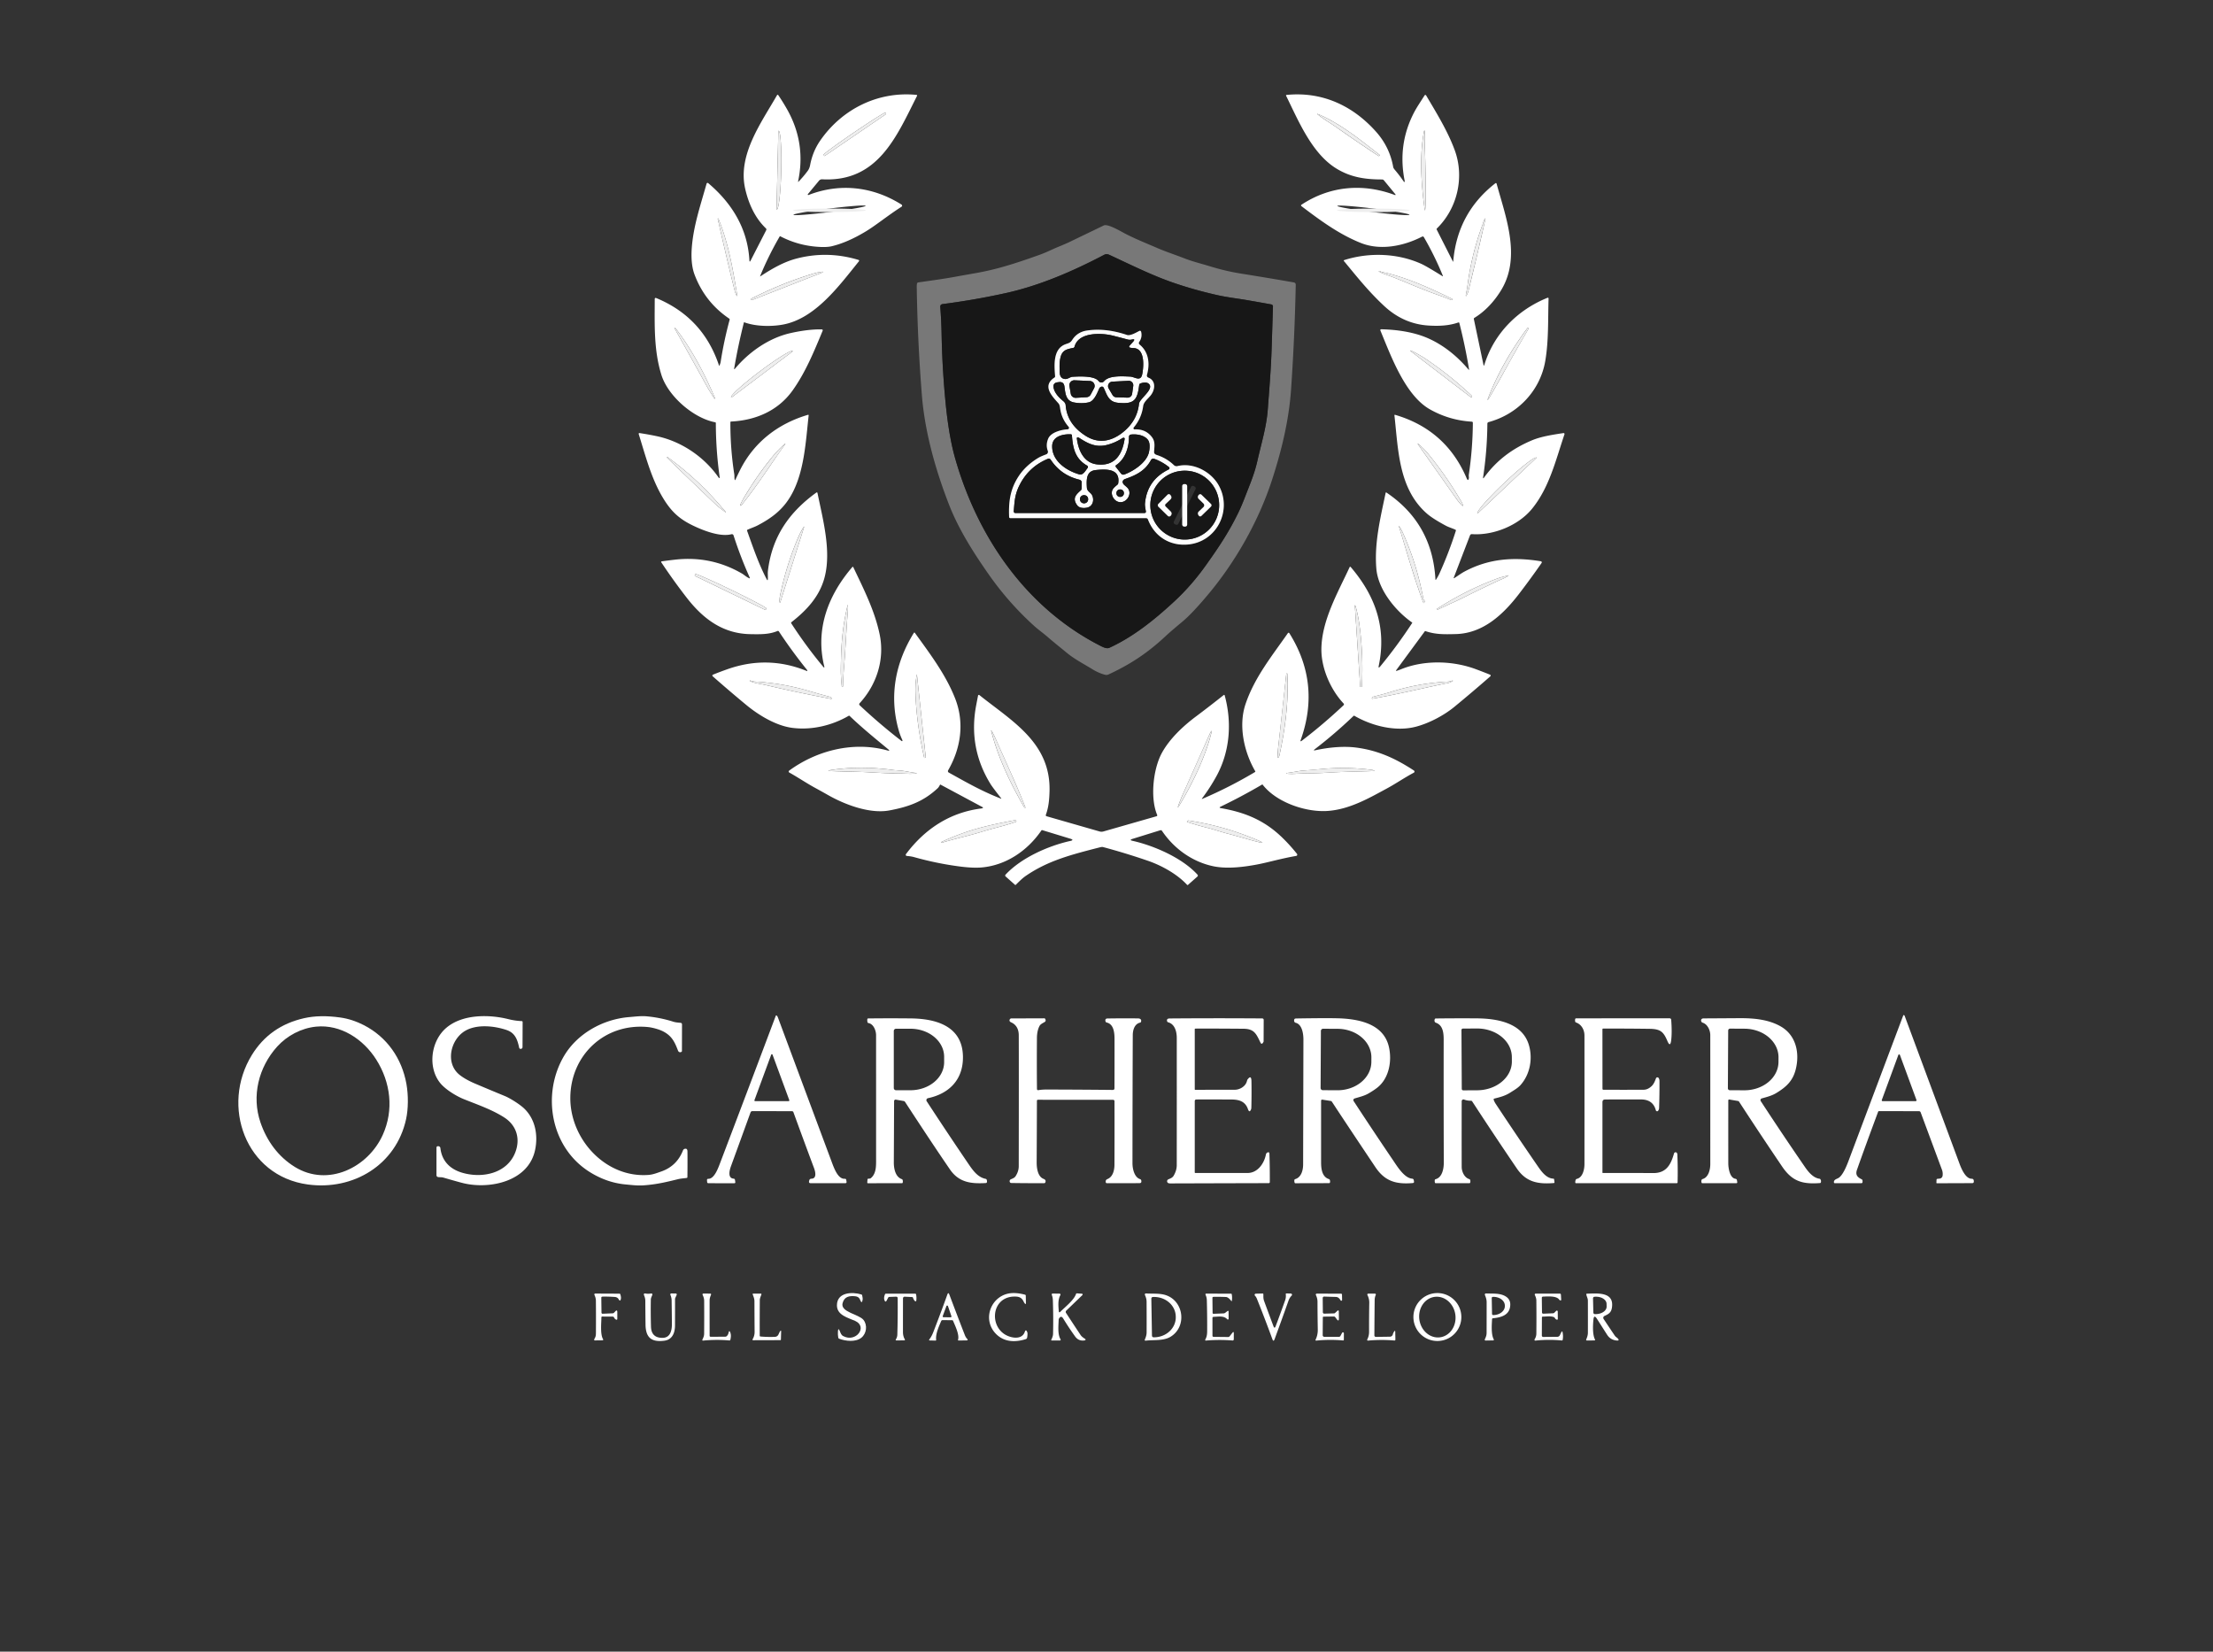 <svg width="1600" height="1194" xmlns="http://www.w3.org/2000/svg" version="1.1">
 <rect width="100%" height="100%" fill="#333333" stroke="none"/>
 <g>
  <title>Layer 1</title>
  <path fill="#fff00" d="m723.782,576.998q-6.18,-7.85 -7.67,-10.27q-16.17,-26.26 -10.32,-56.94q0.68,-3.59 1.34,-6.96a0.6,0.6 0 0 1 0.96,-0.35c23.27,18.65 51.71,34.34 50.72,69.56c-0.17,6.16 -0.67,11.52 -2.67,17.03a0.76,0.76 0 0 0 0.5,0.99l38.35,11.01a5.02,4.96 44.6 0 0 2.77,0l38.31,-10.97q0.88,-0.25 0.52,-1.08c-5.12,-12.2 -2.85,-33.14 3.39,-44.63c5.55,-10.23 15.35,-19.46 24.63,-26.39q10.22,-7.65 20.14,-15.56a0.44,0.43 62.9 0 1 0.69,0.23c5.36,19.62 3.86,40.61 -6.02,58.55q-4.66,8.46 -10.26,15.84q-0.56,0.74 0.3,0.37q19.59,-8.39 37.91,-19.32a0.45,0.44 60.3 0 0 0.16,-0.61c-8.13,-13.93 -12.23,-32.83 -7.09,-48.27c6.44,-19.39 19.24,-35.1 30.72,-51.56a0.61,0.61 0 0 1 1.01,0.02q22.82,36.32 8.27,77.15q-0.61,1.7 0.83,0.6q15.65,-12 30.01,-25.51q0.76,-0.71 0.05,-1.47c-9.33,-9.91 -15.97,-25.29 -15.97,-38.76c0.01,-20.97 12.11,-41.66 20.44,-59.75a0.44,0.43 36.9 0 1 0.72,-0.1c17.98,20.99 26.01,44.03 20.34,71.32q-0.52,2.49 1.1,0.53q12.41,-15.05 23.08,-31.4a0.19,0.19 0 0 0 -0.05,-0.26c-12.12,-8.47 -24.64,-23.81 -25.9,-38.99c-1.54,-18.6 2.95,-36.67 6.71,-54.67q0.13,-0.62 0.66,-0.27q33.12,22.33 35.36,62.71q0.04,0.77 0.47,0.13q1.47,-2.24 2.55,-4.63q6.76,-14.98 11.75,-30.65q0.16,-0.51 -0.33,-0.74c-2.27,-1.06 -4.89,-1.81 -6.92,-2.9q-9.49,-5.08 -13.73,-8.79c-20.51,-17.96 -20.64,-46.11 -23.45,-71.03a0.33,0.33 0 0 1 0.42,-0.35q36.78,10.75 51.78,45.82q1.14,2.67 1.66,-0.13c0.05,-0.27 -0.17,-1.63 -0.07,-2.33q2.8,-18.9 2.92,-37.52q0.01,-0.83 -0.83,-0.88q-16.14,-0.97 -30.15,-8.86c-17.86,-10.07 -28.08,-38.2 -35.89,-57.08a0.62,0.61 79.4 0 1 0.58,-0.85c11.42,0.26 23.66,2 33.86,6.49c11.32,4.98 21.25,13.11 29.17,22.5q0.65,0.77 0.48,-0.23q-2.77,-16.76 -6.97,-33.22q-0.17,-0.65 -0.8,-0.43c-6.8,2.37 -14.03,2.65 -21.39,2.2q-18.2,-1.11 -32.24,-14.2c-11.47,-10.69 -19.62,-21.08 -29.01,-32.41q-0.42,-0.5 0.21,-0.71c18.02,-5.77 38.81,-4.98 55.9,2.82q3.56,1.62 15.05,8.76q0.58,0.36 0.32,-0.27q-5.88,-14.43 -13.72,-27.91a0.95,0.95 0 0 0 -1.26,-0.36c-13.09,6.75 -29.91,10.26 -44.08,4.67c-15.77,-6.23 -29.55,-16.37 -43.21,-26.74a0.59,0.59 0 0 1 0.03,-0.96c20.58,-13.63 44.55,-15.72 67.66,-7.01a0.31,0.31 0 0 0 0.35,-0.49l-8.36,-10.17a1.74,1.73 -19.4 0 0 -1.31,-0.62c-12.05,-0.02 -22.27,-1.46 -32.58,-7.61c-18.18,-10.84 -27.91,-34.87 -36.85,-52.94a0.39,0.39 0 0 1 0.31,-0.56c25.57,-2.58 47.71,7.57 64.61,26.45q10.02,11.19 12.54,25.71q0.14,0.8 1.33,2.19q3.46,4.07 6.4,8.44a0.3,0.3 0 0 0 0.49,0.02q0.17,-0.21 0.08,-0.64q-5.31,-26.32 6.8,-49.54c2.03,-3.88 5.03,-8.24 7.57,-12.3a0.66,0.66 0 0 1 1.12,0.01c7.57,12.81 15.53,25.64 20.65,39.5c7.23,19.56 1.99,42.21 -12.89,56.72a0.64,0.63 -36.2 0 0 -0.12,0.74l11.71,23.09q0.22,0.42 0.26,-0.05q2.95,-35.1 30.51,-56.52a0.52,0.52 0 0 1 0.82,0.28c6.6,24.07 17.79,52.79 3.53,76.66c-4.82,8.05 -11.5,15.48 -19.61,20.43a0.77,0.76 68.4 0 0 -0.35,0.82l7.03,33.42a0.24,0.24 0 0 0 0.47,0.02c6.77,-22.62 23.9,-40.02 45.78,-48.82a0.55,0.54 -9.9 0 1 0.75,0.52c-0.5,14.98 0.14,29.97 -2.34,44.87c-3.63,21.79 -19.97,38.83 -41.06,44.5a1.15,1.14 83.1 0 0 -0.85,1.1q-0.16,19.4 -3.06,38.58q-0.25,1.65 0.74,0.3c8.95,-12.31 20.24,-20.79 34.51,-26.8c6.74,-2.84 15.27,-4.11 22.82,-5.25a0.67,0.67 0 0 1 0.73,0.88c-6.33,18.74 -10.93,38.41 -23.39,53.76c-9.89,12.17 -28.01,19.49 -43.51,18.41a1.38,1.37 -77.2 0 0 -1.39,0.88l-11.78,30.66a0.24,0.24 0 0 0 0.35,0.29c2.49,-1.58 5.17,-3.56 7.36,-4.73c17.68,-9.48 35.62,-10.69 55.29,-7.49a0.8,0.8 0 0 1 0.53,1.25q-7.96,11.44 -16.39,22.43c-11.34,14.77 -25.89,28.41 -45.49,28.95c-9.09,0.26 -15.04,0.26 -22.11,-2.14q-0.27,-0.09 -0.44,0.14l-20.78,28.24a0.24,0.24 0 0 0 0.26,0.38q1.42,-0.4 3.44,-1.22c16.64,-6.75 37.3,-6.28 54.23,0.08q5.05,1.89 9.73,3.77q1.36,0.54 0.26,1.5q-12.56,11 -25.64,21.76c-7.53,6.19 -18.25,11.94 -28.06,14.49c-14.46,3.75 -31.61,-0.53 -44.32,-7.9a0.55,0.55 0 0 0 -0.66,0.08q-13.33,12.78 -27.96,24.03q-1.55,1.19 0.36,0.78c9.56,-2.05 20.13,-3.17 29.77,-1.9c15.68,2.08 28.32,7.91 41.5,16.56a0.91,0.91 0 0 1 -0.07,1.56c-6.65,3.52 -13.25,8.06 -19.36,11.35c-12.91,6.97 -26.88,15.08 -42.63,16.29c-15.77,1.21 -37.4,-6.07 -47.39,-19.06a0.2,0.19 -32.6 0 0 -0.25,-0.05q-14.65,8.61 -29.97,15.98q-1.66,0.8 0.16,1.12c17.17,3.02 30.96,8.58 43.69,20.7q5.97,5.69 11.26,12.35a0.93,0.92 65.7 0 1 -0.56,1.49c-11.07,1.91 -20.69,4.8 -28.59,6.26c-8.3,1.54 -20.75,3.36 -31.07,1.26c-15.27,-3.11 -28.65,-12.69 -37.34,-25.6a1.16,1.15 -25.5 0 0 -1.31,-0.46l-20.06,6.23q-2.59,0.8 0.05,1.4c15.31,3.44 35.88,12.24 46.99,24.5a0.92,0.91 48.3 0 1 -0.07,1.3l-6.84,6.05a0.47,0.46 -41.8 0 1 -0.64,-0.03c-7.51,-8.13 -19.13,-14.24 -28.28,-17.38q-16.05,-5.52 -32.44,-9.92q-0.77,-0.21 -2.17,0.14c-20.87,5.33 -37.66,9.65 -53.74,20.69c-2.68,1.84 -4.95,4.22 -7.29,6.5a0.32,0.32 0 0 1 -0.43,0.01l-6.78,-6.03q-0.77,-0.69 -0.07,-1.44c11.47,-12.28 31.1,-20.83 46.68,-24.28q3.18,-0.7 0.07,-1.65l-20.25,-6.18q-0.41,-0.12 -0.65,0.23c-10,14.62 -25.52,25.17 -43.11,26.73q-6.27,0.56 -15.97,-0.7q-16.72,-2.19 -32.99,-6.77c-1.71,-0.48 -3.54,-0.69 -5.23,-0.84a0.84,0.84 0 0 1 -0.6,-1.34c13.59,-18.14 31.66,-30.05 54.28,-32.96q0.67,-0.08 1.14,-0.26a0.36,0.36 0 0 0 0.04,-0.66l-30.42,-16.31q-0.32,-0.17 -0.48,0.15q-0.89,1.73 -1.57,2.36c-10.48,9.83 -21.34,13.55 -34.95,16.11c-14.45,2.71 -32.7,-4.44 -44.44,-11.14q-4.48,-2.55 -9.01,-5.01c-6.32,-3.42 -12.51,-7.65 -19,-11.26a0.8,0.8 0 0 1 -0.08,-1.34c20.17,-14.77 46.75,-21.37 71.16,-14.59q2.24,0.62 0.46,-0.87c-9.42,-7.83 -18.95,-15.52 -27.88,-24.11a0.57,0.56 -38 0 0 -0.66,-0.08c-12.09,7.02 -26.7,10.48 -40.61,8.74c-11.76,-1.47 -24.33,-9.05 -33.48,-16.61q-12.17,-10.06 -24.27,-20.72a0.67,0.67 0 0 1 0.19,-1.13q5.15,-2.09 10.68,-4.03q28.91,-10.13 57.08,1.31q0.55,0.23 0.49,-0.36q-0.01,-0.12 -0.28,-0.46q-10.83,-13.45 -20.27,-27.72a0.84,0.84 0 0 0 -1.02,-0.32c-6.05,2.51 -12.24,2.42 -19.78,2.27c-19.82,-0.39 -34.02,-11.14 -45.73,-26.19q-9.63,-12.38 -18.51,-25.74a0.45,0.45 0 0 1 0.31,-0.7q4.7,-0.66 9.65,-1.22q26.21,-2.95 48.6,10.17c1.11,0.65 3.16,2.48 4.97,3.24q0.77,0.32 0.43,-0.44q-6.7,-14.94 -11.71,-30.52a1.25,1.25 0 0 0 -1.5,-0.83c-8.09,2.08 -20.02,-2.48 -28.05,-6.37c-9.67,-4.7 -15.39,-9.95 -21.18,-19.41c-8.7,-14.21 -12.87,-30.8 -17.84,-46.65a0.54,0.54 0 0 1 0.59,-0.7q6.35,0.95 12.68,2.29c17.75,3.78 34.25,15.04 44.53,29.89q0.62,0.9 0.73,-0.19q0.01,-0.14 -0.08,-0.75q-2.65,-19.13 -2.68,-38.44q0,-0.51 -0.5,-0.61c-15.73,-2.96 -34.11,-18.99 -38.86,-34.25c-5.58,-17.93 -4.86,-36.26 -4.82,-54.7q0,-1.3 1.2,-0.8q33.72,14 45.27,48.7q0.16,0.46 0.35,0.02q0.69,-1.59 0.82,-2.46q2.39,-15.41 6.52,-30.63a0.75,0.74 24.9 0 0 -0.3,-0.81q-17.51,-11.82 -25.03,-31.71q-2.9,-7.64 -2.05,-19.34c1.15,-15.94 6.4,-31.17 10.71,-46.54a0.73,0.73 0 0 1 1.17,-0.36c17.29,14.59 28.5,33.06 29.78,55.73q0.1,1.82 0.93,0.19l11.25,-21.95a1.05,1.05 0 0 0 -0.21,-1.23c-8,-7.63 -12.61,-18.06 -15.02,-28.68c-5.56,-24.5 11.62,-47.68 23.04,-67.65a0.52,0.51 -47.3 0 1 0.87,-0.04q3.35,4.91 6.37,10.24q13.82,24.41 8,52.04q-0.16,0.77 0.39,0.2q3.57,-3.67 6.59,-7.77q1.25,-1.69 1.71,-4.18q1.83,-9.69 7.14,-17.44c15.66,-22.84 41.8,-36.03 69.79,-33.24a0.47,0.46 -74 0 1 0.37,0.68c-14.84,29.34 -28.2,62.48 -68.61,60.35a2.78,2.78 0 0 0 -2.28,1l-8.04,9.71a0.4,0.4 0 0 0 0.46,0.63c23.23,-9 46.93,-5.87 67.24,6.93a0.91,0.91 0 0 1 0.01,1.54c-10.27,6.6 -18.58,13.5 -25.94,17.92q-13.21,7.96 -24.55,10.65q-4.31,1.02 -12.24,0.23q-13.25,-1.32 -24.92,-7.43a0.33,0.33 0 0 0 -0.44,0.12q-8.04,13.81 -14.12,28.59q-0.19,0.46 0.22,0.19c8.09,-5.33 16.73,-10.35 25.95,-12.76q22.41,-5.87 44.95,0.95a0.61,0.6 27.8 0 1 0.3,0.96c-14.26,17.62 -31.5,41.42 -54.91,45.77c-8.56,1.59 -19.86,1.39 -28.02,-1.65a0.18,0.18 0 0 0 -0.24,0.12q-4.17,16.43 -7.02,33.13q-0.2,1.21 0.59,0.27c10.07,-12.02 24.42,-22.15 40.01,-25.68c7.12,-1.61 15.22,-2.85 22.74,-2.7a0.68,0.68 0 0 1 0.62,0.94c-6.23,15 -12.4,30.17 -21.84,43.34c-10.37,14.44 -26.47,21.46 -44.34,22.33q-0.53,0.02 -0.54,0.56q-0.08,19.01 2.84,37.74c0.13,0.83 -0.01,2.49 0.23,3.58q0.21,0.93 0.61,0.06q1.7,-3.69 3.49,-7.23c10.19,-20.08 27.53,-33.27 48.96,-39.58a0.36,0.36 0 0 1 0.46,0.39c-2.11,18.91 -3.12,41.46 -12.95,58.28c-5.74,9.82 -13.47,15.81 -24,21.32c-2.09,1.09 -4.85,1.99 -7.26,3.09q-0.5,0.23 -0.31,0.74c4.3,11.99 8.31,23.9 14.21,35.12q0.72,1.36 0.8,-0.17c0.12,-2.01 -0.18,-4.12 0.07,-6.1c3,-24.54 15.27,-42.19 35.05,-56.49a0.49,0.49 0 0 1 0.76,0.3c3.87,19.02 10.2,42.02 5.11,61.18c-3.64,13.73 -12.99,23.72 -23.9,32.23q-0.48,0.37 -0.15,0.88q10.55,16.31 22.96,31.24q1.3,1.57 0.82,-0.41c-6.53,-26.9 3.04,-51.4 20.4,-71.58a0.39,0.38 52.5 0 1 0.64,0.09c7.49,15.78 15.47,31.34 19.07,48.59c3.78,18.1 -2.14,36.45 -14.49,49.84a1.03,1.03 0 0 0 0.05,1.45q14.54,13.67 30.34,25.85a0.37,0.36 -45.6 0 0 0.46,-0.01q0.29,-0.26 0.05,-0.75q-1.57,-3.33 -2.59,-6.88c-7.17,-25.03 -2.36,-49.16 10.94,-70.58a0.41,0.41 0 0 1 0.69,-0.02c10.79,14.95 22.27,30.05 29.08,47.33c6.93,17.56 4.26,36.01 -5.01,52.08a1.18,1.18 0 0 0 0.45,1.62c12.41,6.85 23.34,13.22 37.6,18.81q0.68,0.27 0.23,-0.3zm-127.51,-464.26l44.3,-30.22a0.21,0.21 0 0 0 0.05,-0.29l-0.53,-0.79a26.83,0.94 -34.3 0 0 -22.69,14.35l-0.32,0.21a26.83,0.94 -34.3 0 0 -21.63,15.9l0.53,0.78a0.21,0.21 0 0 0 0.29,0.06zm401.02,-0.9c-13.89,-10.86 -27.94,-22.33 -44.1,-29.27q-1.5,-0.65 -0.22,0.38c4.08,3.28 9.33,6.29 13.02,8.9q15.18,10.73 30.7,20.92q0.18,0.12 0.34,-0.02l0.27,-0.21q0.44,-0.35 -0.01,-0.7zm33.54,26.98c-0.16,-11.01 -0.22,-22.01 -0.72,-33.02q-0.2,-4.22 0.03,-11.05q0.01,-0.24 -0.23,-0.27l-0.01,0a0.26,0.26 0 0 0 -0.28,0.21c-3.5,17.76 -2.08,38.61 0.33,56.03q0.36,2.62 0.55,-0.02q0.42,-5.69 0.33,-11.88zm-468.1,-44.09l-1.28,56.54a0.15,0.15 0 0 0 0.15,0.16l0.06,0a28.26,2.53 -88.7 0 0 3.17,-28.2l0,-0.34a28.26,2.53 -88.7 0 0 -1.88,-28.31l-0.06,0a0.15,0.15 0 0 0 -0.16,0.15zm63.128,54.059a26.3,1.28 -7.1 0 0 -26.256,1.98a26.3,1.28 -7.1 0 0 -25.94,4.521a26.3,1.28 -7.1 0 0 26.256,-1.98a26.3,1.28 -7.1 0 0 25.94,-4.521zm393.186,6.472a26.27,1.29 7 0 0 -25.917,-4.482a26.27,1.29 7 0 0 -26.231,-1.921a26.27,1.29 7 0 0 25.917,4.482a26.27,1.29 7 0 0 26.231,1.921zm-486.274,56.809c-3.04,-18.44 -6.22,-36.63 -13.39,-54.02a0.25,0.25 0 0 0 -0.47,0.15c3.85,16.82 7.67,33.56 11.85,50.3q0.7,2.81 1.14,3.83q1.48,3.43 0.87,-0.26zm539.04,-49.54q-8.2,22.21 -11.03,45.71c-0.18,1.51 -0.91,3.47 -1,5.29q-0.05,0.98 0.45,0.14q1.03,-1.7 1.51,-3.62q6.43,-25.82 12.21,-51.79q0.16,-0.7 -0.3,-0.15c-0.92,1.07 -1.35,3.09 -1.84,4.42zm-21.91,53.56c-12.3,-6.09 -26.73,-12.67 -40.36,-16.79q-6.44,-1.95 -9.95,-2.53c-0.87,-0.15 -1.56,-0.7 -2.43,-0.89a0.21,0.21 0 0 0 -0.16,0.38q1.46,0.98 5.06,2.24c10.5,3.67 24.05,10.01 37.6,14.73q4.85,1.69 9.56,3.7a0.53,0.53 0 0 0 0.69,-0.26l0.11,-0.24q0.12,-0.23 -0.12,-0.34zm-506.1,0.78l48.46,-18.95q5.78,-2.26 -0.41,-1.09q-2.61,0.49 -8.98,2.57q-20.41,6.66 -39.53,16.43q-0.43,0.22 -0.27,0.69q0.18,0.57 0.73,0.35zm-26.86,70.97c-7.59,-17.9 -16.88,-35.47 -28.78,-50.89q-0.15,-0.2 -0.36,-0.06l-0.21,0.14q-0.04,0.02 -0.02,0.06q12.02,21.36 23.86,42.82q1.12,2.04 5.04,8.18a0.26,0.26 0 0 0 0.34,0.09l0.01,-0.01a0.26,0.26 0 0 0 0.12,-0.33zm588.16,-50.51l-0.23,-0.15q-0.37,-0.24 -0.64,0.11q-17.87,24.1 -27.89,49.34q-1.9,4.77 0.73,0.36q4.84,-8.15 10.12,-17.75q8.78,-15.96 17.97,-31.65q0.09,-0.16 -0.06,-0.26zm-576.23,50.01l44.17,-33.28a0.15,0.15 0 0 0 0.03,-0.21l-0.05,-0.06a27.65,2.51 -37 0 0 -23.59,14.64l-0.24,0.18a27.65,2.51 -37 0 0 -20.58,18.64l0.05,0.06a0.15,0.15 0 0 0 0.21,0.03zm492.96,-33.07q-4.1,-2.09 -0.44,0.71l41.91,32.08a0.61,0.6 -83.3 0 0 0.92,-0.73q-0.11,-0.25 -0.41,-0.53q-15.34,-14.41 -32.78,-26.21q-3.8,-2.57 -9.2,-5.32zm-483.28,104.35q-1.72,2.89 -3.18,5.91q-0.21,0.42 -0.01,0.82q0.22,0.47 0.55,0.06c11.37,-13.97 21.23,-29.56 31.48,-43.97q0.97,-1.37 -0.29,-0.26q-4.69,4.12 -9,9.44q-10.79,13.29 -19.55,28zm518.01,4q-10.26,-17.63 -23.09,-33.46q-3.81,-4.7 -7.59,-7.87q-1.55,-1.31 -0.38,0.35c8.97,12.76 18,25.48 26.97,38.25q2.25,3.21 4.23,5.23q1.39,1.43 0.8,-0.54q-0.2,-0.67 -0.94,-1.96zm-532.03,7.73a0.14,0.14 0 0 0 0.2,-0.2c-12.45,-14.97 -25.52,-27.64 -42.19,-39.77q-0.04,-0.02 -0.07,0.01l-0.16,0.2q-0.16,0.19 0.02,0.36q17.35,16.75 34.79,33.41c2.29,2.19 4.79,3.9 7.41,5.99zm543.69,0.93l42.74,-40.41a0.02,0.02 0 0 0 0,-0.03l0,0a29.24,2.8 -43.4 0 0 -23.17,18.05l-0.28,0.27a29.24,2.8 -43.4 0 0 -19.32,22.12l0,0a0.02,0.02 0 0 0 0.03,0zm-53.72,14.41q-1.28,-2.89 -2.72,-5.04q-0.59,-0.89 -0.28,0.13c5.54,17.94 10.68,36.48 17.28,54.1q0.79,2.13 1.24,-0.1q0.07,-0.35 -0.55,-1.23q-0.4,-0.59 -0.51,-1.2q-4.49,-24.19 -14.46,-46.66zm-438.13,4.49q-8.12,19.59 -12.39,40.36q-0.52,2.53 -0.32,4.45q0.14,1.46 0.59,0.06l16.89,-53.35q0.6,-1.91 -0.44,-0.2q-2.3,3.79 -4.33,8.68zm-73.81,26.21l50.58,24.45a0.45,0.45 0 0 0 0.6,-0.21l0.38,-0.77a28.36,1.03 25.8 0 0 -25.09,-13.28l-0.32,-0.15a28.36,1.03 25.8 0 0 -25.98,-11.42l-0.38,0.78a0.45,0.45 0 0 0 0.21,0.6zm581.49,3.08c1.78,-0.81 4.4,-1.73 6.22,-3.16q0.8,-0.62 -0.16,-0.3c-2.2,0.74 -4.66,1.14 -6.71,1.9q-23.02,8.45 -43.65,21.72q-0.18,0.12 -0.43,0.18q-0.4,0.1 -0.41,0.23a0.56,0.56 0 0 0 0.81,0.57c5.98,-3 12.49,-5.66 18.07,-8.47q13.02,-6.55 26.26,-12.67zm-474.59,76.69q0.23,-7.27 0.83,-14.52c1.11,-13.39 1.58,-26.25 2.66,-39.35q0.2,-2.44 0.07,-4.49q-0.06,-0.92 -0.27,-0.02c-3.59,15.37 -4.71,27.73 -4.85,46.5c-0.02,4.12 0.33,8.03 0.72,12.07q0.02,0.16 0.19,0.15l0.32,-0.01a0.34,0.34 0 0 0 0.33,-0.33zm370.89,-57.03q-0.26,-0.96 -0.54,-1.4q-0.29,-0.45 -0.25,0.09l3.85,58.48q0.02,0.37 0.39,0.36l0.32,0q0.52,-0.01 0.54,-0.53q1.19,-22.38 -1.82,-44.59q-0.85,-6.29 -2.49,-12.41zm-311.86,108.75l0.3,-0.11a0.73,0.72 -12.6 0 0 0.49,-0.76l-6.33,-59.23q-0.05,-0.48 -0.14,0q-1.13,5.87 -0.94,12.77q0.62,22 6.29,47.15q0.06,0.28 0.33,0.18zm262.13,-61.01l-0.26,-0.01q-0.34,0 -0.38,0.33q-2.83,26.55 -5.85,53.11q-0.21,1.79 -0.47,7.23q-0.03,0.62 0.45,0.22q0.69,-0.58 0.89,-1.5c4.19,-19.25 6.86,-39.56 5.72,-59.29q-0.01,-0.09 -0.1,-0.09zm-330.28,16.96q-8.08,-2.15 -16.05,-4.49q-18.97,-5.57 -38.7,-6.63c-1.21,-0.06 -2.12,-0.39 -3.22,-0.79q-0.2,-0.08 -0.28,0.12l0,0.01q-0.08,0.2 0.11,0.29c3.59,1.68 7.98,2.09 10.85,2.76q19.4,4.56 38.96,8.41q4.38,0.86 8.97,1.73a0.27,0.27 0 0 0 0.28,-0.41l-0.35,-0.58a0.98,0.96 -8 0 0 -0.57,-0.42zm405.16,-3.62q-3.68,1.17 -12.81,3.5a1.04,1.02 -2.8 0 0 -0.76,0.82l-0.05,0.26q-0.06,0.38 0.31,0.32c18.38,-3.18 36.42,-7.66 54.73,-11.35c1.23,-0.25 2.26,-0.84 3.35,-1.41q0.17,-0.09 0.09,-0.26l-0.01,-0.01q-0.07,-0.17 -0.25,-0.1q-1.7,0.69 -3.54,0.78q-21.01,1.11 -41.06,7.45zm-285.81,33.5q-1.34,-3.04 -2.75,-5.34q-0.51,-0.82 -0.27,0.11c4.95,19.25 13.74,37.64 23.67,54.82q0.24,0.42 0.63,0.6q0.56,0.27 0.34,-0.32c-6.57,-16.83 -14.34,-33.32 -21.62,-49.87zm132.89,48.67c9.11,-15.11 17.82,-33.03 22.45,-49.54q2.44,-8.7 -1.23,-0.44q-8.13,18.36 -18.22,40.9q-2.23,5 -3.57,8.81q-1.02,2.92 0.57,0.27zm-191.04,-23.69c-3.32,-0.37 -6.94,-1.36 -10.56,-1.6q-3.7,-0.25 -5.31,-0.47q-23.25,-3.17 -44.18,-0.09q-5.11,0.75 0.05,0.92q9.35,0.32 18.57,0.51c8.53,0.18 19.16,1.18 28.8,1.12c3.67,-0.02 8.45,0.6 12.63,0.16q2.56,-0.27 0,-0.55zm328.65,-2.35q-17.52,-2.1 -35.11,-0.37q-6.51,0.64 -13.03,1.12c-3.8,0.28 -7.81,1.37 -11.85,1.71q-0.23,0.02 -0.23,0.25l0,0.01q0,0.23 0.23,0.25q3.47,0.31 6.92,0.06c7.11,-0.51 14.15,-0.25 21.27,-0.71c12.13,-0.79 22.31,-0.87 33.63,-1.23q3.32,-0.11 0.09,-0.85q-0.1,-0.03 -1.92,-0.24zm-256.45,36.61c-20.84,3.81 -35.39,7.47 -53.05,15.69q-0.32,0.14 -0.09,0.4l0.19,0.21q0.01,0.01 0.01,0.01c9.55,-2.94 19.52,-5.02 29,-7.96c8.97,-2.79 16.74,-4.29 24.87,-7.26a0.27,0.27 0 0 0 0.14,-0.39l-0.16,-0.27q-0.31,-0.54 -0.91,-0.43zm174.11,13.82c-15.62,-6.49 -31.38,-11.01 -48.51,-13.61a0.99,0.99 0 0 0 -0.96,0.42l-0.18,0.26a0.24,0.24 0 0 0 0.13,0.36q7.2,2.39 14.53,4.21c4.87,1.21 9.73,2.94 14.67,4.22c7.75,2.02 13.81,3.87 19.87,5.49q10.38,2.77 0.45,-1.35z" id="svg_97"/>
  <path fill="#eee" d="m596.272,112.738a0.21,0.21 0 0 1 -0.29,-0.06l-0.53,-0.78a26.83,0.94 -34.3 0 1 21.63,-15.9l0.32,-0.21a26.83,0.94 -34.3 0 1 22.69,-14.35l0.53,0.79a0.21,0.21 0 0 1 -0.05,0.29l-44.3,30.22z" id="svg_98"/>
  <path fill="#eee" d="m953.192,82.568c16.16,6.94 30.21,18.41 44.1,29.27q0.45,0.35 0.01,0.7l-0.27,0.21q-0.16,0.14 -0.34,0.02q-15.52,-10.19 -30.7,-20.92c-3.69,-2.61 -8.94,-5.62 -13.02,-8.9q-1.28,-1.03 0.22,-0.38z" id="svg_99"/>
  <path fill="#eee" d="m1030.832,138.818q0.09,6.19 -0.33,11.88q-0.19,2.64 -0.55,0.02c-2.41,-17.42 -3.83,-38.27 -0.33,-56.03a0.26,0.26 0 0 1 0.28,-0.21l0.01,0q0.24,0.03 0.23,0.27q-0.23,6.83 -0.03,11.05c0.5,11.01 0.56,22.01 0.72,33.02z" id="svg_100"/>
  <path fill="#eee" d="m562.732,94.728a0.15,0.15 0 0 1 0.16,-0.15l0.06,0a28.26,2.53 -88.7 0 1 1.88,28.31l0,0.34a28.26,2.53 -88.7 0 1 -3.17,28.2l-0.06,0a0.15,0.15 0 0 1 -0.15,-0.16l1.28,-56.54z" id="svg_101"/>
  <ellipse fill="#eee" cx="599.762" cy="152.038" rx="26.3" ry="1.28" id="svg_102"/>
  <ellipse fill="#eee" cx="992.972" cy="152.058" rx="26.27" ry="1.29" id="svg_103"/>
  <path fill="#eee" d="m519.382,158.048c7.17,17.39 10.35,35.58 13.39,54.02q0.61,3.69 -0.87,0.26q-0.44,-1.02 -1.14,-3.83c-4.18,-16.74 -8,-33.48 -11.85,-50.3a0.25,0.25 0 0 1 0.47,-0.15z" id="svg_104"/>
  <path fill="#eee" d="m1071.812,162.528c0.49,-1.33 0.92,-3.35 1.84,-4.42q0.46,-0.55 0.3,0.15q-5.78,25.97 -12.21,51.79q-0.48,1.92 -1.51,3.62q-0.5,0.84 -0.45,-0.14c0.09,-1.82 0.82,-3.78 1,-5.29q2.83,-23.5 11.03,-45.71z" id="svg_105"/>
  <path fill="#787878" d="m686.292,365.178c-9.75,-24.9 -17.62,-52.66 -19.76,-79.36q-3.12,-38.93 -3.72,-78.02q-0.02,-1.51 0.14,-2.6q0.13,-0.92 1.04,-1.05c8.76,-1.28 17.31,-2.38 26.05,-3.97q7.09,-1.3 14.2,-2.53c16.01,-2.76 28.94,-6.86 47.33,-13.42q3.63,-1.3 9.21,-3.88c4.06,-1.88 8.47,-3.49 12.25,-5.31q12.51,-6.03 25.02,-12.06c2.88,-1.39 12.52,4.41 15.57,5.99c7.54,3.89 15.59,7.09 23.46,10.48c5.87,2.53 12.78,4.79 19.2,7.3c6.02,2.35 12.21,3.83 18.34,5.71c7.58,2.34 15.11,4.13 22.74,5.34q19.1,3.05 37.97,6.34q1.52,0.26 1.49,1.8q-0.77,38.01 -3.4,75.82c-1.54,22.22 -6.97,44.44 -13.87,65.55c-9.83,30.04 -26.64,59.32 -46.4,82.82q-11.4,13.55 -18.12,19.14q-8.61,7.16 -11.97,10.3c-13.91,13.01 -26.34,20.9 -41.64,28.02a3.68,3.62 39.7 0 1 -2.47,0.21c-3.2,-0.86 -5.98,-2.07 -9.03,-3.94c-6.33,-3.88 -13.02,-7.31 -18.78,-12.06c-4.64,-3.83 -8.7,-7.01 -13.89,-11.5c-3,-2.6 -6.5,-5.08 -9.19,-7.49q-18.59,-16.73 -32.99,-37.24c-10.97,-15.63 -21.79,-32.56 -28.78,-50.39zm213.86,-5.94c3.28,-8.55 6.75,-16.37 8.91,-25.95c2.73,-12.13 6.59,-24.62 7.52,-37.04c1.11,-14.8 2.35,-29.56 2.82,-44.44q0.49,-15.2 0.95,-30.24a1.5,1.5 0 0 0 -1.23,-1.51q-9.21,-1.66 -18.47,-3.26c-4.73,-0.82 -13.48,-1.87 -20.46,-3.44q-16.92,-3.81 -32.15,-9.07c-15.75,-5.46 -30.8,-13.05 -46.04,-20.08q-1.97,-0.91 -3.59,-0.06c-22.54,11.85 -46.55,22.25 -71.08,27.69q-22.44,4.97 -45.74,7.98q-1.94,0.25 -1.77,2.19q0.77,9.31 0.96,19.78q0.49,25.77 3.08,51.38c1.25,12.4 3.4,26.34 6.42,37.11c16.03,57.34 51.42,109.25 105.59,136.73c1.95,0.99 4.39,2.12 6.2,1.29c17.29,-7.91 32.5,-20.22 46.39,-33.01c9.25,-8.52 16.82,-17.4 23.55,-26.87c8.49,-11.94 15.86,-22.68 23.01,-37.23q2.48,-5.04 5.13,-11.95z" id="svg_106"/>
  <path fill="#171717" d="m909.062,333.288c-2.16,9.58 -5.63,17.4 -8.91,25.95q-2.65,6.91 -5.13,11.95c-7.15,14.55 -14.52,25.29 -23.01,37.23c-6.73,9.47 -14.3,18.35 -23.55,26.87c-13.89,12.79 -29.1,25.1 -46.39,33.01c-1.81,0.83 -4.25,-0.3 -6.2,-1.29c-54.17,-27.48 -89.56,-79.39 -105.59,-136.73c-3.02,-10.77 -5.17,-24.71 -6.42,-37.11q-2.59,-25.61 -3.08,-51.38q-0.19,-10.47 -0.96,-19.78q-0.17,-1.94 1.77,-2.19q23.3,-3.01 45.74,-7.98c24.53,-5.44 48.54,-15.84 71.08,-27.69q1.62,-0.85 3.59,0.06c15.24,7.03 30.29,14.62 46.04,20.08q15.23,5.26 32.15,9.07c6.98,1.57 15.73,2.62 20.46,3.44q9.26,1.6 18.47,3.26a1.5,1.5 0 0 1 1.23,1.51q-0.46,15.04 -0.95,30.24c-0.47,14.88 -1.71,29.64 -2.82,44.44c-0.93,12.42 -4.79,24.91 -7.52,37.04zm-137.17,-22.93c-4.3,0.22 -12.05,2.05 -14.03,6.73q-1.92,4.54 -0.3,8.84a1.96,1.95 -21.1 0 1 -1.12,2.51c-2.21,0.87 -4.26,1.61 -6.24,2.85q-8.56,5.35 -13.4,12.5c-6.57,9.72 -7.62,19.05 -7.21,29.83q0.04,0.95 0.98,0.95l98.02,0a1.47,1.46 -10.4 0 1 1.37,0.94c4.7,12.34 15.78,19.24 28.76,18.13c21.19,-1.81 32.46,-24.98 22.32,-42.93c-5.45,-9.66 -18.15,-16.61 -29.72,-13.77a2.82,2.8 60.1 0 1 -2.63,-0.72q-5.16,-5 -12.43,-7.35q-1.96,-0.63 -1.86,-2.28c0.23,-4.09 0.96,-7.3 -1.59,-10.64q-4.51,-5.89 -12.46,-5.55a0.82,0.82 0 0 1 -0.67,-1.35q5.68,-6.78 6.83,-15.51c0.39,-3.02 3.68,-5.45 5.5,-7.78c3.18,-4.07 3.92,-10.58 -1.8,-12.79a1.61,1.61 0 0 1 -0.97,-1.93c2.25,-8.02 1.35,-16.57 -5.34,-21.97a1.39,1.39 0 0 1 -0.26,-1.89q2.36,-3.32 1.39,-7.38a0.9,0.89 -20.7 0 0 -1.29,-0.58c-2.28,1.2 -6.61,3.72 -8.94,2.93c-9.3,-3.16 -18.91,-4.62 -28.72,-3.24q-7.09,1 -10.8,6.72c-1.54,2.38 -2.59,2.34 -5.08,3.28c-9.13,3.47 -7.92,15.57 -7.36,23.15a0.96,0.94 -19.1 0 1 -0.43,0.86c-9.26,5.99 -1.76,13.49 2.87,18.68q0.86,0.97 1.18,3.41c0.69,5.27 2.66,9.51 6.19,13.57a1.08,1.08 0 0 1 -0.76,1.78z" id="svg_107"/>
  <path fill="#eee" d="m1009.542,199.298c13.63,4.12 28.06,10.7 40.36,16.79q0.24,0.11 0.12,0.34l-0.11,0.24a0.53,0.53 0 0 1 -0.69,0.26q-4.71,-2.01 -9.56,-3.7c-13.55,-4.72 -27.1,-11.06 -37.6,-14.73q-3.6,-1.26 -5.06,-2.24a0.21,0.21 0 0 1 0.16,-0.38c0.87,0.19 1.56,0.74 2.43,0.89q3.51,0.58 9.95,2.53z" id="svg_108"/>
  <path fill="#eee" d="m592.262,197.918l-48.46,18.95q-0.55,0.22 -0.73,-0.35q-0.16,-0.47 0.27,-0.69q19.12,-9.77 39.53,-16.43q6.37,-2.08 8.98,-2.57q6.19,-1.17 0.41,1.09z" id="svg_109"/>
  <path fill="#eee" d="m488.162,236.948c11.9,15.42 21.19,32.99 28.78,50.89a0.26,0.26 0 0 1 -0.12,0.33l-0.01,0.01a0.26,0.26 0 0 1 -0.34,-0.09q-3.92,-6.14 -5.04,-8.18q-11.84,-21.46 -23.86,-42.82q-0.02,-0.04 0.02,-0.06l0.21,-0.14q0.21,-0.14 0.36,0.06z" id="svg_110"/>
  <path fill="#eee" d="m1105.162,237.588q-9.19,15.69 -17.97,31.65q-5.28,9.6 -10.12,17.75q-2.63,4.41 -0.73,-0.36q10.02,-25.24 27.89,-49.34q0.27,-0.35 0.64,-0.11l0.23,0.15q0.15,0.1 0.06,0.26z" id="svg_111"/>
  <path fill="#fefefe" d="m771.892,310.358a1.08,1.08 0 0 0 0.76,-1.78c-3.53,-4.06 -5.5,-8.3 -6.19,-13.57q-0.32,-2.44 -1.18,-3.41c-4.63,-5.19 -12.13,-12.69 -2.87,-18.68a0.96,0.94 -19.1 0 0 0.43,-0.86c-0.56,-7.58 -1.77,-19.68 7.36,-23.15c2.49,-0.94 3.54,-0.9 5.08,-3.28q3.71,-5.72 10.8,-6.72c9.81,-1.38 19.42,0.08 28.72,3.24c2.33,0.79 6.66,-1.73 8.94,-2.93a0.9,0.89 -20.7 0 1 1.29,0.58q0.97,4.06 -1.39,7.38a1.39,1.39 0 0 0 0.26,1.89c6.69,5.4 7.59,13.95 5.34,21.97a1.61,1.61 0 0 0 0.97,1.93c5.72,2.21 4.98,8.72 1.8,12.79c-1.82,2.33 -5.11,4.76 -5.5,7.78q-1.15,8.73 -6.83,15.51a0.82,0.82 0 0 0 0.67,1.35q7.95,-0.34 12.46,5.55c2.55,3.34 1.82,6.55 1.59,10.64q-0.1,1.65 1.86,2.28q7.27,2.35 12.43,7.35a2.82,2.8 60.1 0 0 2.63,0.72c11.57,-2.84 24.27,4.11 29.72,13.77c10.14,17.95 -1.13,41.12 -22.32,42.93c-12.98,1.11 -24.06,-5.79 -28.76,-18.13a1.47,1.46 -10.4 0 0 -1.37,-0.94l-98.02,0q-0.94,0 -0.98,-0.95c-0.41,-10.78 0.64,-20.11 7.21,-29.83q4.84,-7.15 13.4,-12.5c1.98,-1.24 4.03,-1.98 6.24,-2.85a1.96,1.95 -21.1 0 0 1.12,-2.51q-1.62,-4.3 0.3,-8.84c1.98,-4.68 9.73,-6.51 14.03,-6.73zm45.05,-59.05a0.76,0.76 0 0 1 -0.4,-1.25l2.72,-3.07q1.99,-2.26 -1.15,-1.48c-0.73,0.18 -1.86,0.18 -2.72,-0.05q-8.78,-2.33 -11.32,-2.94c-7.91,-1.88 -24.4,-2.56 -27.2,8.14a1.14,1.13 -88.2 0 1 -0.87,0.83c-4.47,0.93 -7.83,1.45 -9.17,6.56c-0.99,3.75 -0.76,6.99 -0.69,10.82c0.06,2.73 0.96,4.82 3.81,5.11c2.06,0.22 3.72,-1.51 5.48,-1.61c4.55,-0.24 15.8,-0.93 18.88,3.13a2.5,2.5 0 0 0 3.91,0.09c3.62,-4.37 13.64,-3.55 18.85,-3.35c3.32,0.13 7.63,4.03 8.77,-1.79c1.1,-5.59 2.09,-18.51 -6.28,-18.83q-1.5,-0.05 -2.62,-0.31zm-31.33,35.83a3.57,3.57 0 0 0 2.94,-1.89l2.45,-4.58a3.57,3.57 0 0 0 -2.99,-5.25l-11.14,-0.5a3.57,3.57 0 0 0 -3.67,4.18l0.96,5.54a3.57,3.57 0 0 0 3.73,2.95l7.72,-0.45zm18.6,-11.24a3.26,3.26 0 0 0 -2.64,4.91l2.81,4.78a3.26,3.26 0 0 0 2.71,1.61l8.11,0.26a3.26,3.26 0 0 0 3.33,-2.8l0.8,-5.66a3.26,3.26 0 0 0 -3.39,-3.71l-11.73,0.61zm4.11,15.28c-6.73,-0.68 -7.9,-5.44 -10.26,-10.65q-0.7,-1.54 -2.22,-0.8a2.41,2.41 0 0 0 -1.13,1.19c-1.35,3.1 -3.65,9.01 -7.39,9.89q-5.1,1.2 -10.84,0.12c-6.11,-1.16 -6.25,-6.95 -6.91,-11.63q-0.5,-3.51 -4.02,-3.05l-0.94,0.12q-3.51,0.46 -2.85,3.94c0.76,3.99 4.06,7.28 7.16,9.8c0.76,0.62 1.47,1.73 1.53,2.56c0.73,9.98 6.1,16.95 14.22,22.24c9.76,6.36 19.53,4.07 27.95,-3.04q9.64,-8.14 10.89,-20.05c0.38,-3.66 11.52,-10.76 6.93,-14.48c-1.58,-1.28 -4.22,-0.8 -6.01,-0.09a1.25,1.24 82.9 0 0 -0.78,1.01c-1.36,11 -3.6,14.1 -15.33,12.92zm-47.6,31.17c-0.25,10.93 10.41,18 19.69,20.6c2.66,0.75 4.52,-2.9 5.89,-4.61a1.17,1.16 -55.9 0 0 -0.33,-1.75c-8.61,-4.86 -10.32,-12.64 -10.96,-21.78q-0.05,-0.81 -0.86,-0.85c-5.64,-0.24 -13.27,1.44 -13.43,8.39zm55.53,-6.62c0.07,7.5 -2.71,16.19 -9.32,20.55a0.85,0.85 0 0 0 -0.2,1.23l3.78,4.82a2.11,2.11 0 0 0 2.39,0.68c6.74,-2.47 16.1,-8.67 17.77,-16.06c0.59,-2.62 0.99,-6.81 -0.8,-9.07c-2.69,-3.41 -8.29,-4.24 -12.24,-3.73a1.58,1.58 0 0 0 -1.38,1.58zm-15.8,5.88c-7.9,2.04 -13.59,-0.78 -19.99,-4.93q-0.7,-0.45 -1.19,-0.52a0.63,0.63 0 0 0 -0.71,0.7c1.01,8.38 4.85,17.68 14.5,18.83c12.91,1.53 18.35,-6.98 20.06,-18.48a0.66,0.66 0 0 0 -0.7,-0.75q-0.61,0.04 -1.27,0.47q-4.99,3.2 -10.7,4.68zm-63.37,29.18c-3.5,6.98 -3.55,12.01 -4.14,18.81a1.16,1.15 -87.5 0 0 1.15,1.26l93.46,-0.02a0.93,0.93 0 0 0 0.92,-1.08c-0.3,-1.95 -0.82,-4.03 -0.64,-5.98q1.61,-16.85 17.15,-24.43a0.99,0.99 0 0 0 0.18,-1.67q-4.85,-3.89 -10.7,-6a1.9,1.89 23.9 0 0 -2.31,0.89c-4.1,7.59 -10.49,10.87 -18.53,13.65c-2.44,0.85 -2.48,2.93 -0.58,4.52q1.99,1.67 2.49,2.35c3.34,4.47 -1.71,11.48 -7.17,9.65c-2.85,-0.95 -5.04,-4.39 -4.41,-7.55c0.43,-2.18 2.52,-3.55 4.06,-4.93q0.37,-0.33 0.44,-0.82c1.77,-11.04 -9.24,-10.33 -16.14,-9.64c-6.93,0.7 -6.87,6.71 -6.5,12.67c0.17,2.8 2.65,3.4 3.7,5.4c1.82,3.48 0.67,8.14 -3.51,9.09c-2.25,0.51 -5.67,0.44 -7.19,-1.67c-3.61,-5 -1.12,-7.54 2.64,-10.85a1.38,1.37 -16.8 0 0 0.46,-0.85c0.24,-1.55 0.13,-3.11 0.17,-4.67q0.04,-1.71 -1.95,-2.21q-13.11,-3.25 -20.5,-14.41a1.66,1.65 -28 0 0 -2.01,-0.61q-13.87,5.78 -20.54,19.1zm144.37,14.37a24.88,24.88 0 0 0 -24.88,-24.88a24.88,24.88 0 0 0 -24.88,24.88a24.88,24.88 0 0 0 24.88,24.88a24.88,24.88 0 0 0 24.88,-24.88zm-68.86,-8.65a2.72,2.72 0 0 0 -2.72,-2.72a2.72,2.72 0 0 0 -2.72,2.72a2.72,2.72 0 0 0 2.72,2.72a2.72,2.72 0 0 0 2.72,-2.72zm-25.85,4.39a2.97,2.97 0 0 0 -2.97,-2.97a2.97,2.97 0 0 0 -2.97,2.97a2.97,2.97 0 0 0 2.97,2.97a2.97,2.97 0 0 0 2.97,-2.97z" id="svg_112"/>
  <path fill="#171717" d="m816.942,251.308q1.12,0.26 2.62,0.31c8.37,0.32 7.38,13.24 6.28,18.83c-1.14,5.82 -5.45,1.92 -8.77,1.79c-5.21,-0.2 -15.23,-1.02 -18.85,3.35a2.5,2.5 0 0 1 -3.91,-0.09c-3.08,-4.06 -14.33,-3.37 -18.88,-3.13c-1.76,0.1 -3.42,1.83 -5.48,1.61c-2.85,-0.29 -3.75,-2.38 -3.81,-5.11c-0.07,-3.83 -0.3,-7.07 0.69,-10.82c1.34,-5.11 4.7,-5.63 9.17,-6.56a1.14,1.13 -88.2 0 0 0.87,-0.83c2.8,-10.7 19.29,-10.02 27.2,-8.14q2.54,0.61 11.32,2.94c0.86,0.23 1.99,0.23 2.72,0.05q3.14,-0.78 1.15,1.48l-2.72,3.07a0.76,0.76 0 0 0 0.4,1.25z" id="svg_113"/>
  <path fill="#eee" d="m528.872,287.338a0.15,0.15 0 0 1 -0.21,-0.03l-0.05,-0.06a27.65,2.51 -37 0 1 20.58,-18.64l0.24,-0.18a27.65,2.51 -37 0 1 23.59,-14.64l0.05,0.06a0.15,0.15 0 0 1 -0.03,0.21l-44.17,33.28z" id="svg_114"/>
  <path fill="#eee" d="m1021.832,254.268q5.4,2.75 9.2,5.32q17.44,11.8 32.78,26.21q0.3,0.28 0.41,0.53a0.61,0.6 -83.3 0 1 -0.92,0.73l-41.91,-32.08q-3.66,-2.8 0.44,-0.71z" id="svg_115"/>
  <path fill="#171717" d="m785.612,287.138l-7.72,0.45a3.57,3.57 0 0 1 -3.73,-2.95l-0.96,-5.54a3.57,3.57 0 0 1 3.67,-4.18l11.14,0.5a3.57,3.57 0 0 1 2.99,5.25l-2.45,4.58a3.57,3.57 0 0 1 -2.94,1.89z" id="svg_116"/>
  <path fill="#171717" d="m804.212,275.898l11.73,-0.61a3.26,3.26 0 0 1 3.39,3.71l-0.8,5.66a3.26,3.26 0 0 1 -3.33,2.8l-8.11,-0.26a3.26,3.26 0 0 1 -2.71,-1.61l-2.81,-4.78a3.26,3.26 0 0 1 2.64,-4.91z" id="svg_117"/>
  <path fill="#171717" d="m798.062,280.528c2.36,5.21 3.53,9.97 10.26,10.65c11.73,1.18 13.97,-1.92 15.33,-12.92a1.25,1.24 82.9 0 1 0.78,-1.01c1.79,-0.71 4.43,-1.19 6.01,0.09c4.59,3.72 -6.55,10.82 -6.93,14.48q-1.25,11.91 -10.89,20.05c-8.42,7.11 -18.19,9.4 -27.95,3.04c-8.12,-5.29 -13.49,-12.26 -14.22,-22.24c-0.06,-0.83 -0.77,-1.94 -1.53,-2.56c-3.1,-2.52 -6.4,-5.81 -7.16,-9.8q-0.66,-3.48 2.85,-3.94l0.94,-0.12q3.52,-0.46 4.02,3.05c0.66,4.68 0.8,10.47 6.91,11.63q5.74,1.08 10.84,-0.12c3.74,-0.88 6.04,-6.79 7.39,-9.89a2.41,2.41 0 0 1 1.13,-1.19q1.52,-0.74 2.22,0.8z" id="svg_118"/>
  <path fill="#171717" d="m780.412,342.948c-9.28,-2.6 -19.94,-9.67 -19.69,-20.6c0.16,-6.95 7.79,-8.63 13.43,-8.39q0.81,0.04 0.86,0.85c0.64,9.14 2.35,16.92 10.96,21.78a1.17,1.16 -55.9 0 1 0.33,1.75c-1.37,1.71 -3.23,5.36 -5.89,4.61z" id="svg_119"/>
  <path fill="#171717" d="m806.932,336.278c6.61,-4.36 9.39,-13.05 9.32,-20.55a1.58,1.58 0 0 1 1.38,-1.58c3.95,-0.51 9.55,0.32 12.24,3.73c1.79,2.26 1.39,6.45 0.8,9.07c-1.67,7.39 -11.03,13.59 -17.77,16.06a2.11,2.11 0 0 1 -2.39,-0.68l-3.78,-4.82a0.85,0.85 0 0 1 0.2,-1.23z" id="svg_120"/>
  <path fill="#171717" d="m780.462,316.678c6.4,4.15 12.09,6.97 19.99,4.93q5.71,-1.48 10.7,-4.68q0.66,-0.43 1.27,-0.47a0.66,0.66 0 0 1 0.7,0.75c-1.71,11.5 -7.15,20.01 -20.06,18.48c-9.65,-1.15 -13.49,-10.45 -14.5,-18.83a0.63,0.63 0 0 1 0.71,-0.7q0.49,0.07 1.19,0.52z" id="svg_121"/>
  <path fill="#eee" d="m538.552,358.618q8.76,-14.71 19.55,-28q4.31,-5.32 9,-9.44q1.26,-1.11 0.29,0.26c-10.25,14.41 -20.11,30 -31.48,43.97q-0.33,0.41 -0.55,-0.06q-0.2,-0.4 0.01,-0.82q1.46,-3.02 3.18,-5.91z" id="svg_122"/>
  <path fill="#eee" d="m1056.562,362.618q0.74,1.29 0.94,1.96q0.59,1.97 -0.8,0.54q-1.98,-2.02 -4.23,-5.23c-8.97,-12.77 -18,-25.49 -26.97,-38.25q-1.17,-1.66 0.38,-0.35q3.78,3.17 7.59,7.87q12.83,15.83 23.09,33.46z" id="svg_123"/>
  <path fill="#eee" d="m524.532,370.348c-2.62,-2.09 -5.12,-3.8 -7.41,-5.99q-17.44,-16.66 -34.79,-33.41q-0.18,-0.17 -0.02,-0.36l0.16,-0.2q0.03,-0.03 0.07,-0.01c16.67,12.13 29.74,24.8 42.19,39.77a0.14,0.14 0 0 1 -0.2,0.2z" id="svg_124"/>
  <path fill="#eee" d="m1068.222,371.278a0.02,0.02 0 0 1 -0.03,0l0,0a29.24,2.8 -43.4 0 1 19.32,-22.12l0.28,-0.27a29.24,2.8 -43.4 0 1 23.17,-18.05l0,0a0.02,0.02 0 0 1 0,0.03l-42.74,40.41z" id="svg_125"/>
  <path fill="#171717" d="m737.082,350.788q6.67,-13.32 20.54,-19.1a1.66,1.65 -28 0 1 2.01,0.61q7.39,11.16 20.5,14.41q1.99,0.5 1.95,2.21c-0.04,1.56 0.07,3.12 -0.17,4.67a1.38,1.37 -16.8 0 1 -0.46,0.85c-3.76,3.31 -6.25,5.85 -2.64,10.85c1.52,2.11 4.94,2.18 7.19,1.67c4.18,-0.95 5.33,-5.61 3.51,-9.09c-1.05,-2 -3.53,-2.6 -3.7,-5.4c-0.37,-5.96 -0.43,-11.97 6.5,-12.67c6.9,-0.69 17.91,-1.4 16.14,9.64q-0.07,0.49 -0.44,0.82c-1.54,1.38 -3.63,2.75 -4.06,4.93c-0.63,3.16 1.56,6.6 4.41,7.55c5.46,1.83 10.51,-5.18 7.17,-9.65q-0.5,-0.68 -2.49,-2.35c-1.9,-1.59 -1.86,-3.67 0.58,-4.52c8.04,-2.78 14.43,-6.06 18.53,-13.65a1.9,1.89 23.9 0 1 2.31,-0.89q5.85,2.11 10.7,6a0.99,0.99 0 0 1 -0.18,1.67q-15.54,7.58 -17.15,24.43c-0.18,1.95 0.34,4.03 0.64,5.98a0.93,0.93 0 0 1 -0.92,1.08l-93.46,0.02a1.16,1.15 -87.5 0 1 -1.15,-1.26c0.59,-6.8 0.64,-11.83 4.14,-18.81z" id="svg_126"/>
  <path fill="#171717" d="m881.452,365.158a24.88,24.88 0 0 1 -24.88,24.88a24.88,24.88 0 0 1 -24.88,-24.88a24.88,24.88 0 0 1 24.88,-24.88a24.88,24.88 0 0 1 24.88,24.88zm-17.092,-11.539a1.41,1.41 0 0 0 -0.636,-1.89l-0.717,-0.356a1.41,1.41 0 0 0 -1.89,0.636l-12.414,25.008a1.41,1.41 0 0 0 0.636,1.89l0.717,0.356a1.41,1.41 0 0 0 1.89,-0.636l12.414,-25.008zm-21.608,12.509a1.27,1.26 -44.2 0 1 0.03,-1.82l3.34,-3.14q1.52,-1.43 0.26,-3.09l-0.26,-0.33a1.32,1.32 0 0 0 -1.99,-0.13l-6.62,6.66a1.44,1.44 0 0 0 0.01,2.04l6.79,6.64a1.45,1.44 40.4 0 0 2.16,-0.17l0.19,-0.27a2.07,2.07 0 0 0 -0.2,-2.72l-3.71,-3.67zm27.35,-2.11a1.77,1.76 -44.7 0 1 -0.02,2.55l-3.38,3.21a1.97,1.96 51.7 0 0 -0.29,2.51l0.32,0.48a1.22,1.22 0 0 0 1.87,0.2l6.91,-6.72a1.37,1.36 -45.1 0 0 0,-1.95l-6.84,-6.66a1.32,1.32 0 0 0 -1.93,0.1l-0.24,0.28a1.95,1.95 0 0 0 0.14,2.65l3.46,3.35z" id="svg_127"/>
  <rect fill="#fefefe" x="854.722" y="349.948" width="3.62" height="30.74" rx="1.41" id="svg_128"/>
  <circle fill="#171717" cx="809.872" cy="356.508" r="2.72" id="svg_129"/>
  <path fill="#fefefe" d="m842.752,366.128l3.71,3.67a2.07,2.07 0 0 1 0.2,2.72l-0.19,0.27a1.45,1.44 40.4 0 1 -2.16,0.17l-6.79,-6.64a1.44,1.44 0 0 1 -0.01,-2.04l6.62,-6.66a1.32,1.32 0 0 1 1.99,0.13l0.26,0.33q1.26,1.66 -0.26,3.09l-3.34,3.14a1.27,1.26 -44.2 0 0 -0.03,1.82z" id="svg_130"/>
  <path fill="#fefefe" d="m870.102,364.018l-3.46,-3.35a1.95,1.95 0 0 1 -0.14,-2.65l0.24,-0.28a1.32,1.32 0 0 1 1.93,-0.1l6.84,6.66a1.37,1.36 -45.1 0 1 0,1.95l-6.91,6.72a1.22,1.22 0 0 1 -1.87,-0.2l-0.32,-0.48a1.97,1.96 51.7 0 1 0.29,-2.51l3.38,-3.21a1.77,1.76 -44.7 0 0 0.02,-2.55z" id="svg_131"/>
  <circle fill="#171717" cx="783.772" cy="360.898" r="2.97" id="svg_132"/>
  <path fill="#eee" d="m1014.502,385.688q9.97,22.47 14.46,46.66q0.11,0.61 0.51,1.2q0.62,0.88 0.55,1.23q-0.45,2.23 -1.24,0.1c-6.6,-17.62 -11.74,-36.16 -17.28,-54.1q-0.31,-1.02 0.28,-0.13q1.44,2.15 2.72,5.04z" id="svg_133"/>
  <path fill="#eee" d="m576.372,390.178q2.03,-4.89 4.33,-8.68q1.04,-1.71 0.44,0.2l-16.89,53.35q-0.45,1.4 -0.59,-0.06q-0.2,-1.92 0.32,-4.45q4.27,-20.77 12.39,-40.36z" id="svg_134"/>
  <path fill="#eee" d="m502.562,416.388a0.45,0.45 0 0 1 -0.21,-0.6l0.38,-0.78a28.36,1.03 25.8 0 1 25.98,11.42l0.32,0.15a28.36,1.03 25.8 0 1 25.09,13.28l-0.38,0.77a0.45,0.45 0 0 1 -0.6,0.21l-50.58,-24.45z" id="svg_135"/>
  <path fill="#eee" d="m1084.052,419.468q-13.24,6.12 -26.26,12.67c-5.58,2.81 -12.09,5.47 -18.07,8.47a0.56,0.56 0 0 1 -0.81,-0.57q0.01,-0.13 0.41,-0.23q0.25,-0.06 0.43,-0.18q20.63,-13.27 43.65,-21.72c2.05,-0.76 4.51,-1.16 6.71,-1.9q0.96,-0.32 0.16,0.3c-1.82,1.43 -4.44,2.35 -6.22,3.16z" id="svg_136"/>
  <path fill="#eee" d="m609.462,496.158a0.34,0.34 0 0 1 -0.33,0.33l-0.32,0.01q-0.17,0.01 -0.19,-0.15c-0.39,-4.04 -0.74,-7.95 -0.72,-12.07c0.14,-18.77 1.26,-31.13 4.85,-46.5q0.21,-0.9 0.27,0.02q0.13,2.05 -0.07,4.49c-1.08,13.1 -1.55,25.96 -2.66,39.35q-0.6,7.25 -0.83,14.52z" id="svg_137"/>
  <path fill="#eee" d="m980.352,439.128q1.64,6.12 2.49,12.41q3.01,22.21 1.82,44.59q-0.02,0.52 -0.54,0.53l-0.32,0q-0.37,0.01 -0.39,-0.36l-3.85,-58.48q-0.04,-0.54 0.25,-0.09q0.28,0.44 0.54,1.4z" id="svg_138"/>
  <path fill="#eee" d="m668.492,547.878q-0.27,0.1 -0.33,-0.18q-5.67,-25.15 -6.29,-47.15q-0.19,-6.9 0.94,-12.77q0.09,-0.48 0.14,0l6.33,59.23a0.73,0.72 -12.6 0 1 -0.49,0.76l-0.3,0.11z" id="svg_139"/>
  <path fill="#eee" d="m930.722,486.958c1.14,19.73 -1.53,40.04 -5.72,59.29q-0.2,0.92 -0.89,1.5q-0.48,0.4 -0.45,-0.22q0.26,-5.44 0.47,-7.23q3.02,-26.56 5.85,-53.11q0.04,-0.33 0.38,-0.33l0.26,0.01q0.09,0 0.1,0.09z" id="svg_140"/>
  <path fill="#eee" d="m600.342,503.828a0.98,0.96 -8 0 1 0.57,0.42l0.35,0.58a0.27,0.27 0 0 1 -0.28,0.41q-4.59,-0.87 -8.97,-1.73q-19.56,-3.85 -38.96,-8.41c-2.87,-0.67 -7.26,-1.08 -10.85,-2.76q-0.19,-0.09 -0.11,-0.29l0,-0.01q0.08,-0.2 0.28,-0.12c1.1,0.4 2.01,0.73 3.22,0.79q19.73,1.06 38.7,6.63q7.97,2.34 16.05,4.49z" id="svg_141"/>
  <path fill="#eee" d="m1005.502,500.208q20.05,-6.34 41.06,-7.45q1.84,-0.09 3.54,-0.78q0.18,-0.07 0.25,0.1l0.01,0.01q0.08,0.17 -0.09,0.26c-1.09,0.57 -2.12,1.16 -3.35,1.41c-18.31,3.69 -36.35,8.17 -54.73,11.35q-0.37,0.06 -0.31,-0.32l0.05,-0.26a1.04,1.02 -2.8 0 1 0.76,-0.82q9.13,-2.33 12.81,-3.5z" id="svg_142"/>
  <path fill="#eee" d="m719.692,533.708c7.28,16.55 15.05,33.04 21.62,49.87q0.22,0.59 -0.34,0.32q-0.39,-0.18 -0.63,-0.6c-9.93,-17.18 -18.72,-35.57 -23.67,-54.82q-0.24,-0.93 0.27,-0.11q1.41,2.3 2.75,5.34z" id="svg_143"/>
  <path fill="#eee" d="m875.032,532.838c-4.63,16.51 -13.34,34.43 -22.45,49.54q-1.59,2.65 -0.57,-0.27q1.34,-3.81 3.57,-8.81q10.09,-22.54 18.22,-40.9q3.67,-8.26 1.23,0.44z" id="svg_144"/>
  <path fill="#eee" d="m650.982,557.088c3.62,0.24 7.24,1.23 10.56,1.6q2.56,0.28 0,0.55c-4.18,0.44 -8.96,-0.18 -12.63,-0.16c-9.64,0.06 -20.27,-0.94 -28.8,-1.12q-9.22,-0.19 -18.57,-0.51q-5.16,-0.17 -0.05,-0.92q20.93,-3.08 44.18,0.09q1.61,0.22 5.31,0.47z" id="svg_145"/>
  <path fill="#eee" d="m990.192,556.338q1.82,0.21 1.92,0.24q3.23,0.74 -0.09,0.85c-11.32,0.36 -21.5,0.44 -33.63,1.23c-7.12,0.46 -14.16,0.2 -21.27,0.71q-3.45,0.25 -6.92,-0.06q-0.23,-0.02 -0.23,-0.25l0,-0.01q0,-0.23 0.23,-0.25c4.04,-0.34 8.05,-1.43 11.85,-1.71q6.52,-0.48 13.03,-1.12q17.59,-1.73 35.11,0.37z" id="svg_146"/>
  <path fill="#eee" d="m680.692,608.638c17.66,-8.22 32.21,-11.88 53.05,-15.69q0.6,-0.11 0.91,0.43l0.16,0.27a0.27,0.27 0 0 1 -0.14,0.39c-8.13,2.97 -15.9,4.47 -24.87,7.26c-9.48,2.94 -19.45,5.02 -29,7.96q0,0 -0.01,-0.01l-0.19,-0.21q-0.23,-0.26 0.09,-0.4z" id="svg_147"/>
  <path fill="#eee" d="m859.342,593.158c17.13,2.6 32.89,7.12 48.51,13.61q9.93,4.12 -0.45,1.35c-6.06,-1.62 -12.12,-3.47 -19.87,-5.49c-4.94,-1.28 -9.8,-3.01 -14.67,-4.22q-7.33,-1.82 -14.53,-4.21a0.24,0.24 0 0 1 -0.13,-0.36l0.18,-0.26a0.99,0.99 0 0 1 0.96,-0.42z" id="svg_148"/>
  <path fill="#fff00" d="m1357.902,803.648q-9.4,25.27 -15.28,41.9c-1.29,3.65 0.16,5.44 3.34,6.95q0.51,0.24 0.61,0.79q0.14,0.71 0.01,1.42a0.75,0.75 0 0 1 -0.74,0.62l-19.28,0.01a0.63,0.63 0 0 1 -0.63,-0.56c-0.2,-1.96 1.83,-2.42 3.12,-3.11c3.19,-1.72 6,-8.67 7.36,-12.28q19.77,-52.6 39.58,-105.19q0.16,-0.41 0.39,-0.39a0.8,0.79 -7 0 1 0.67,0.52q19.79,53.31 39.58,106.66c1.42,3.83 4.41,11.1 8.85,11.13q1.46,0.01 1.56,1.46l0.02,0.42q0.09,1.3 -1.2,1.3l-25.41,0.09q-0.45,0 -0.43,-0.45l0.09,-2.04q0.03,-0.65 0.67,-0.72l1.59,-0.16a2.38,2.36 -88.2 0 0 2.1,-1.99q0.36,-2.23 -0.45,-4.44q-7.49,-20.21 -15.38,-41.43q-0.33,-0.87 -1.25,-0.87l-28.89,-0.06q-0.44,0 -0.6,0.42zm2.63,-8.43a0.6,0.6 0 0 0 0.56,0.8l23.96,0a0.6,0.6 0 0 0 0.56,-0.8l-11.98,-32.59a0.6,0.6 0 0 0 -1.12,0l-11.98,32.59z" id="svg_149"/>
  <path fill="#fff00" d="m573.632,803.998a1.09,1.09 0 0 0 -1.01,-0.71l-28.63,-0.06a1.45,1.43 -79.6 0 0 -1.36,0.95q-7.19,19.84 -14.16,38.94c-0.96,2.63 -2.59,8.57 1.9,8.93q0.9,0.07 1.03,0.97l0.21,1.48q0.13,0.87 -0.75,0.87l-18.63,-0.01q-0.9,0 -0.97,-0.89l-0.1,-1.25q-0.08,-1.06 0.98,-1.05c4.05,0.07 6.73,-6.78 8.22,-10.7q20.33,-53.43 40.53,-107.16a0.42,0.41 -58.3 0 1 0.66,-0.16q0.56,0.52 0.9,1.43q19.39,52.13 38.83,104.25c1.78,4.8 4.59,12.63 9.48,12.32q0.93,-0.06 1.08,0.86l0.2,1.24q0.18,1.09 -0.93,1.09l-24.98,0q-1.51,0 -1.17,-1.47l0.13,-0.57a1.56,1.54 5.9 0 1 1.49,-1.2c4.18,-0.04 2.88,-5.21 2.01,-7.55q-7.62,-20.38 -14.96,-40.55zm-28.17,-8.68a0.52,0.52 0 0 0 0.49,0.7l24.22,0a0.52,0.52 0 0 0 0.49,-0.7l-12.11,-32.87a0.52,0.52 0 0 0 -0.98,0l-12.11,32.87z" id="svg_150"/>
  <path fill="#fff00" d="m182.112,762.628q12.92,-20.96 37.74,-26.57q11.42,-2.59 26.22,-0.49q8.73,1.23 17.13,5.58c16.55,8.56 27.33,23.93 30.64,42.41c1.47,8.23 1.37,18.12 -0.24,25.48c-7.21,33 -38.07,51.69 -70.98,47.24c-45.23,-6.1 -63.15,-56.93 -40.51,-93.65zm94.63,57.77c8.15,-18.09 5.71,-37.97 -4.77,-54.51c-9.26,-14.6 -25.56,-25.53 -43.49,-23.72c-10.68,1.09 -20.93,6.5 -28.1,14.44c-13.43,14.88 -18.62,35.73 -12.05,54.86c4.57,13.31 12.8,24.71 24.9,32.15c23.9,14.68 52.85,0.42 63.51,-23.22z" id="svg_151"/>
  <path fill="#fff00" d="m364.542,807.798c-8.77,-5.62 -19.19,-9.21 -29.02,-13.14c-5.63,-2.25 -13.47,-7.04 -17.26,-11.72c-9.22,-11.41 -6.78,-30.57 4.61,-40.08c11.66,-9.73 30.63,-9.63 44.78,-6.09q4.82,1.2 9.58,1.39a0.66,0.66 0 0 1 0.63,0.66l-0.08,18.2a1.19,1.18 74.7 0 1 -0.56,0.99q-0.68,0.42 -1.32,0.12q-0.43,-0.21 -0.53,-0.68c-1.26,-5.88 -2.93,-10.75 -9.09,-12.84c-9.14,-3.09 -21.57,-4.29 -29.89,0.55c-10.7,6.23 -14.74,23.46 -4.07,31.9q4.23,3.35 11.45,6.41q10.6,4.49 21.26,8.88c3.79,1.57 10.99,6.06 14.24,9.28c7.82,7.74 9.82,19.11 7.61,29.64c-4.78,22.85 -32.66,28.55 -51.47,24.16q-3.35,-0.79 -14.93,-4.16c-1.21,-0.35 -2.52,-0.16 -3.68,-0.36q-1.23,-0.21 -1.23,-1.46l0,-19.86a0.99,0.98 -0.3 0 1 0.98,-0.98l0.32,0a1.52,1.51 -3.4 0 1 1.52,1.34c1.06,9.21 6.82,15.15 15.63,17.78c14.57,4.35 32.61,0.62 38.53,-14.68c3.82,-9.85 0.89,-19.55 -8.01,-25.25z" id="svg_152"/>
  <path fill="#fff00" d="m478.992,745.378c-2.65,-1.29 -7.29,-2.61 -10.69,-2.93c-31.22,-2.92 -55.78,20.39 -55.96,51.14c-0.17,29.9 25.49,58.12 56.53,55.77c3.28,-0.25 6.27,-1.45 9.38,-2.54q11.14,-3.94 15.56,-15.22a1.84,1.82 -87.2 0 1 1.18,-1.08q2.02,-0.59 2.04,1.91q0.09,9.26 -0.04,18.52q-0.01,0.52 -0.53,0.6c-2.09,0.28 -4.22,0.39 -6.17,0.87c-8.34,2.04 -15.34,3.79 -24.89,4.47c-4.5,0.33 -8.84,-0.25 -13.32,-0.67c-9.23,-0.88 -17.58,-3.99 -25.13,-8.6c-28.82,-17.57 -35.57,-56.32 -19.22,-84.15c9.48,-16.14 28.06,-26.71 47.25,-28.22c4.18,-0.33 8.38,-0.92 12.45,-0.55q9.88,0.9 19.35,3.89c1.77,0.56 3.52,0.65 5.3,0.82a1.11,1.1 2.8 0 1 1.01,1.11l-0.05,19.24a0.74,0.74 0 0 1 -0.39,0.65c-1.05,0.56 -2.03,0.18 -2.46,-0.94c-2.38,-6.18 -4.46,-10.8 -11.2,-14.09z" id="svg_153"/>
  <path fill="#fff00" d="m647.682,794.938a1.07,1.07 0 0 0 -1.25,1.05q-0.09,22.77 -0.2,44.31c-0.02,4.25 1.02,10.48 5.8,12.11q0.42,0.15 0.55,0.57q0.3,0.93 0.09,1.88q-0.1,0.48 -0.59,0.48l-24.52,0.03q-0.57,0 -0.53,-0.57l0.16,-2.07q0.05,-0.64 0.69,-0.67l0.76,-0.03q0.56,-0.02 0.99,-0.37c4.12,-3.36 3.78,-9.42 3.78,-14.12q0.01,-44.62 -0.01,-89.24c0,-3.1 -1.74,-8.05 -5.5,-8.72q-0.6,-0.11 -0.73,-0.71q-0.22,-1.07 -0.08,-2.13q0.07,-0.5 0.57,-0.5q15.4,-0.18 30.77,-0.02c17.88,0.17 37.45,5.27 37.78,27.58c0.24,16.6 -9.87,26.8 -25.29,30.09a1.46,1.45 67.4 0 0 -0.91,2.22q14.82,22.71 29.99,45c3.29,4.84 6.79,9.94 12.66,11.11q0.52,0.11 0.71,0.6q0.31,0.8 0.2,1.68a0.82,0.81 -88.3 0 1 -0.76,0.72c-10.59,0.64 -19.45,-0.34 -25.94,-9.75q-11.89,-17.26 -32.56,-48.94a1.35,1.34 -11.5 0 0 -0.9,-0.59l-5.73,-1zm-1.47,-49.64l0,41.22a1.62,1.62 0 0 0 1.62,1.62l10.42,0a24.36,20.28 0 0 0 24.36,-20.28l0,-3.9a24.36,20.28 0 0 0 -24.36,-20.28l-10.42,0a1.62,1.62 0 0 0 -1.62,1.62z" id="svg_154"/>
  <path fill="#fff00" d="m804.542,787.918q1.21,0.01 1.22,-1.21q0.07,-18.78 0.04,-35.66c-0.01,-4.47 -0.55,-10.69 -5.66,-11.86a1.15,1.15 0 0 1 -0.85,-0.8q-0.31,-1.1 0.18,-1.69q0.34,-0.41 1.32,-0.43q11.01,-0.18 22.01,-0.05c1.57,0.02 2.67,0.83 2.15,2.45a0.87,0.87 0 0 1 -0.64,0.59c-4.12,0.93 -5.31,5.48 -5.32,9.04q-0.19,46.37 -0.21,92.75c0,3.46 1.16,9.97 5.52,11.36a1.21,1.19 2.7 0 1 0.81,0.88q0.27,1.18 -0.2,1.69q-0.31,0.32 -1.29,0.33q-11.66,0.06 -23.27,0.04q-0.82,0 -0.91,-0.82c-0.11,-1.08 0.22,-1.77 1.28,-2.2c3.94,-1.6 5.01,-6.45 5.03,-10.28q0.09,-21.94 0.03,-45.84q0,-1.15 -1.15,-1.15l-54.11,-0.03q-0.83,0 -0.83,0.82q-0.06,23.14 -0.18,44.45c-0.02,3.72 0.66,10.19 4.89,11.87c1.27,0.51 1.9,1.18 1.39,2.57a0.91,0.89 -79.6 0 1 -0.84,0.59q-11.77,0.05 -23.64,-0.13q-0.68,-0.02 -0.95,-0.31a1.48,1.48 0 0 1 0.46,-2.35c1.26,-0.58 2.64,-1 3.45,-2.26q2.28,-3.56 2.28,-7.23q0.11,-72.1 0.01,-94.75c-0.02,-4.02 -1.62,-7.52 -5.47,-9.22q-0.95,-0.42 -1.15,-1.01q-0.28,-0.83 0.46,-1.55a1.04,1.03 22.8 0 1 0.72,-0.29l23.86,-0.08q0.47,0 0.69,0.41q0.82,1.5 -0.35,2.23c-1.39,0.87 -3.02,1.48 -3.79,2.97q-1.79,3.46 -1.83,8.65q-0.14,18.09 0.02,36.7q0.01,1.13 1.13,0.95q2.61,-0.43 5.71,-0.43q24.44,0.05 47.98,0.29z" id="svg_155"/>
  <path fill="#fff00" d="m863.802,744.088l0.01,43.42a0.32,0.31 90 0 0 0.31,0.32q14.35,-0.01 28.69,-0.04c3.42,-0.01 7.5,-2.29 8.59,-5.84q0.41,-1.36 0.44,-1.4q2.85,-3.89 2.95,0.93q0.17,8.82 -0.05,18.57q-0.03,1.37 -0.16,1.71q-1.21,3.17 -2.34,-0.03c-1.89,-5.34 -6.09,-6.85 -11.75,-6.88q-12.72,-0.07 -25.41,-0.03q-1.26,0 -1.27,1.26l-0.01,51.45a0.42,0.41 90 0 0 0.41,0.42q18.8,-0.01 37.74,0.01c7.36,0.01 12.07,-6.94 13.32,-13.44a1.85,1.85 0 0 1 0.99,-1.31q1.47,-0.73 1.53,0.84q0.34,10.11 0.28,20.5a0.76,0.75 0 0 1 -0.76,0.75q-35.36,0.09 -71,0.2q-1.27,0.01 -1.8,-0.32a1.5,1.49 -40.4 0 1 0.22,-2.64c1.54,-0.65 2.95,-1.13 3.85,-2.66q2.21,-3.77 2.21,-7.58q0.04,-46 0.01,-92c0,-4.45 -1.34,-9.95 -6.25,-11.29a1.05,1.04 88.9 0 1 -0.72,-0.7q-0.38,-1.27 0.49,-1.79q0.45,-0.26 1.53,-0.27q33.35,-0.27 66.64,-0.02q1.17,0.01 1.16,1.18l-0.06,15.47a0.5,0.46 -33 0 1 -0.06,0.23q-1.27,2.53 -2.25,0.53c-2.96,-6.11 -4.37,-9.89 -12.22,-9.95q-23.63,-0.19 -34.76,-0.11q-0.5,0 -0.5,0.51z" id="svg_156"/>
  <path fill="#fff00" d="m956.172,794.958q-1.01,-0.15 -1.02,0.88q-0.01,23.31 0,44.46c0,4.64 0.67,10.48 5.67,12.07q0.46,0.14 0.62,0.6q0.31,0.84 0.15,1.74q-0.1,0.6 -0.72,0.6l-24.28,0.06q-0.47,0.01 -0.6,-0.44q-0.27,-0.86 -0.17,-1.79q0.07,-0.57 0.62,-0.74c4.43,-1.33 5.71,-6.51 5.72,-10.6q0.09,-45.13 0.21,-90.25c0.01,-4.07 -0.89,-11.03 -5.62,-12.18a1.42,1.42 0 0 1 -1.07,-1.19q-0.15,-1.08 0.29,-1.57q0.3,-0.33 1.28,-0.35q26.16,-0.43 33.31,0.01c13.93,0.86 30.14,4.75 33.67,20.79c2.21,10.06 0.06,22.25 -8.16,28.97q-2.39,1.95 -6.65,4.44c-3.1,1.8 -6.61,2.56 -10.06,3.63a1.24,1.24 0 0 0 -0.68,1.87q14.11,21.6 28.73,43.13c2.97,4.37 7.97,12.56 13.64,12.97a1.19,1.18 -2.8 0 1 1.08,0.97l0.18,1q0.2,1.11 -0.92,1.2c-11.98,1 -20.07,-1.2 -26.99,-11.52q-20.86,-31.13 -31.47,-47.32q-0.28,-0.42 -0.78,-0.5l-5.98,-0.94zm-1.16,-49.7l-0.22,41.24a1.59,1.59 0 0 0 1.58,1.6l10.53,0.06a24.48,20.59 0.3 0 0 24.59,-20.46l0.02,-3.24a24.48,20.59 0.3 0 0 -24.37,-20.72l-10.53,-0.06a1.59,1.59 0 0 0 -1.6,1.58z" id="svg_157"/>
  <path fill="#fff00" d="m1058.532,794.878a1.29,1.28 -79.9 0 0 -1.73,1.21q-0.06,24.63 0,47.46c0.01,3.33 1.85,7.72 5.46,8.82q0.51,0.15 0.68,0.67q0.27,0.87 0.04,1.76q-0.13,0.55 -0.7,0.55l-24.19,0q-0.57,0 -0.69,-0.56q-0.18,-0.84 -0.06,-1.68q0.08,-0.53 0.6,-0.67c4.87,-1.28 5.93,-7.82 5.92,-11.89q-0.15,-43.37 -0.09,-86.75c0.01,-4.96 0.43,-12.4 -5.7,-14.49a1.24,1.21 -1.4 0 1 -0.76,-0.71q-0.37,-0.9 0.02,-1.82q0.21,-0.52 0.78,-0.52q14.73,-0.18 29.45,-0.08c14.23,0.1 32.65,2.91 37.67,18.78c3.11,9.82 1.19,21.6 -6.01,29.56c-1.89,2.08 -4.85,3.75 -7.31,5.33c-3.69,2.37 -7.43,3.3 -11.55,4.33a0.61,0.61 0 0 0 -0.44,0.78q0.49,1.53 1.46,3q15.1,22.85 30.65,45.41c2.93,4.25 6.28,8.47 11.04,8.69q0.5,0.02 0.56,0.51l0.25,2.03q0.07,0.6 -0.53,0.64c-11.34,0.87 -19.9,-0.59 -26.68,-10.55q-16.39,-24.09 -32.3,-48.51a1.02,1.01 72.3 0 0 -0.86,-0.45q-2.56,0.05 -4.98,-0.85zm-1.89,-50.25l0.22,42.53a1.06,1.06 0 0 0 1.07,1.06l10.14,-0.05a25.12,20.73 -0.3 0 0 25.01,-20.87l-0.02,-3.2a25.12,20.73 -0.3 0 0 -25.23,-20.59l-10.14,0.05a1.06,1.06 0 0 0 -1.05,1.07z" id="svg_158"/>
  <path fill="#fff00" d="m1158.572,847.688a0.27,0.27 0 0 0 0.27,0.27q18.21,-0.05 36.47,0.06c9.46,0.05 12.73,-6.16 15.01,-14.2a1.16,1.16 0 0 1 1.85,-0.58q0.51,0.42 0.55,1.31q0.44,10.15 0.17,20.2a0.6,0.6 0 0 1 -0.6,0.59l-72.73,0.02q-0.63,0 -0.64,-0.63q-0.02,-0.96 0.33,-1.85q0.21,-0.53 0.77,-0.65c4.3,-0.99 5.53,-6.9 5.54,-10.61q0.04,-46.53 0,-93.07c-0.01,-3.94 -2.04,-7.99 -6.11,-9.39a0.91,0.89 4.2 0 1 -0.59,-0.67q-0.18,-0.85 -0.02,-1.71q0.12,-0.62 0.74,-0.62l67.42,-0.03q1.19,0 1.28,1.19q0.68,8.98 -0.02,14.74q-0.66,5.38 -2.78,0.39c-2.8,-6.56 -4.93,-8.61 -12.92,-8.71q-16.75,-0.22 -33.51,-0.18a0.5,0.49 -90 0 0 -0.49,0.5l0.03,42.97q0,0.77 0.77,0.77q14.27,0.06 28.94,-0.01q3.04,-0.01 5.8,-2.61c1.57,-1.46 2.43,-3.64 3.18,-5.66a1.08,1.08 0 0 1 1.9,-0.24q0.61,0.88 0.62,2.27q0.06,9.75 -0.28,19.5q-0.03,0.94 -0.64,1.87a0.94,0.94 0 0 1 -1.7,-0.27q-2.06,-7.79 -10.62,-7.84q-13.5,-0.07 -26.05,0.03q-1.94,0.01 -1.94,1.95l0,50.9z" id="svg_159"/>
  <path fill="#fff00" d="m1250.452,794.868q-0.9,-0.16 -0.9,0.75q-0.03,23.62 0,45.32c0,3.22 0.99,10.6 5.15,11.21q0.97,0.14 1.12,1.1l0.19,1.28q0.13,0.8 -0.68,0.8l-24.49,0.03q-0.47,0 -0.61,-0.46q-0.29,-0.98 0.02,-1.9q0.18,-0.5 0.69,-0.65c4.4,-1.23 5.6,-7.04 5.6,-10.8q0.02,-46.62 -0.01,-93.25c0,-3.37 -1.86,-7.87 -5.59,-9.02q-0.49,-0.15 -0.75,-0.59q-0.66,-1.16 0.05,-1.96q0.46,-0.52 1.5,-0.52q12.92,-0.07 25.82,-0.16c10.49,-0.06 21.12,0.91 29.97,6c11.18,6.44 13.77,19.44 10.72,31.25c-2.13,8.2 -6.82,12.44 -13.75,16.72c-3.38,2.1 -7,2.97 -10.74,4.03a1.3,1.3 0 0 0 -0.73,1.96q15.88,24.32 31.96,47.64c2.43,3.54 5.94,7.86 10.5,8.47q0.49,0.06 0.73,0.49q0.54,0.93 0.3,2.03q-0.12,0.56 -0.68,0.6c-12.57,0.96 -20.06,-1.17 -27.34,-11.9q-15.81,-23.32 -31.18,-46.95q-0.26,-0.39 -0.71,-0.47l-6.16,-1.05zm-0.97,-49.92l-0.22,41.8a1.36,1.36 0 0 0 1.35,1.37l10.44,0.06a24.68,20.59 0.3 0 0 24.79,-20.46l0.02,-3.34a24.68,20.59 0.3 0 0 -24.57,-20.72l-10.44,-0.06a1.36,1.36 0 0 0 -1.37,1.35z" id="svg_160"/>
  <path fill="#fff00" d="m688.392,954.388l-6.89,-0.08a1.1,1.09 11.3 0 0 -1.03,0.68c-1.69,4.03 -4.13,9.23 -3.64,13.56q0.07,0.58 -0.52,0.57l-4.18,-0.1a0.41,0.4 -69.8 0 1 -0.3,-0.66c1.99,-2.53 2.79,-4.94 3.92,-7.88q4.94,-12.79 9.17,-24.62q0.72,-2 1.46,-0.01q5.67,15.1 11.2,29.31q0.68,1.75 1.88,2.95a0.51,0.51 0 0 1 -0.36,0.87l-6.07,0.09a0.39,0.39 0 0 1 -0.38,-0.51c1.14,-3.64 -2.12,-10.22 -3.57,-13.71q-0.19,-0.46 -0.69,-0.46zm-6.8,-2.97a0.6,0.6 0 0 0 0.56,0.81l5.14,0.06a0.6,0.6 0 0 0 0.58,-0.79l-2.49,-7.3a0.6,0.6 0 0 0 -1.13,-0.01l-2.66,7.23z" id="svg_168"/>
  <path fill="#fff00" d="m609.182,942.078c-1.7,6.47 11.8,7.96 15.1,12.07c3.01,3.76 2.29,9.88 -1.52,12.91c-4.13,3.27 -11.4,2.51 -16.09,0.69q-0.5,-0.19 -0.6,-0.71q-0.39,-2.23 -0.25,-4.49q0.19,-3.14 1.39,-0.23c0.54,1.28 0.97,2.76 2.35,3.5c9.25,5.05 18.1,-6.71 8.72,-10.92c-5.27,-2.36 -13.24,-4.14 -13.18,-11.34c0.08,-9.51 11.18,-9.79 17.68,-7.78q0.45,0.14 0.55,0.6q0.5,2.25 0.38,3.02q-0.57,3.72 -1.88,0.19q-0.84,-2.26 -3.5,-2.52c-4.22,-0.41 -7.88,0.16 -9.15,5.01z" id="svg_169"/>
  <path fill="#fff00" d="m740.092,940.938c-1.26,-2.64 -2.94,-3.57 -5.93,-3.65c-18.85,-0.49 -19.75,25.77 -2.42,29.43c3.74,0.79 7.78,0.09 9.14,-3.82q0.84,-2.4 1.83,0.19q0.38,0.96 -0.09,3.86a1.44,1.41 -4.5 0 1 -0.97,1.12c-7.68,2.4 -15.73,2.24 -21.69,-3.92c-10.54,-10.91 -2.82,-28.87 12.1,-29.38q4.08,-0.13 9.01,1.16q0.55,0.15 0.56,0.71l0.12,5.64a0.35,0.35 0 0 1 -0.6,0.25q-0.61,-0.63 -1.06,-1.59z" id="svg_170"/>
  <path fill="#fff00" d="m1056.552,952.088a17.33,17.33 0 0 1 -17.33,17.33a17.33,17.33 0 0 1 -17.33,-17.33a17.33,17.33 0 0 1 17.33,-17.33a17.33,17.33 0 0 1 17.33,17.33zm-15.323,14.65a14.75,13.13 82.1 0 0 10.978,-16.415a14.75,13.13 82.1 0 0 -15.033,-12.805a14.75,13.13 82.1 0 0 -10.978,16.415a14.75,13.13 82.1 0 0 15.033,12.805z" id="svg_171"/>
  <path fill="#fff00" d="m435.502,937.338a0.78,0.77 -1.1 0 0 -0.76,0.78l0.14,10.82a0.79,0.78 87.9 0 0 0.82,0.77l7.3,-0.31q0.57,-0.03 0.97,-0.45l0.87,-0.93q1.47,-1.57 1.47,0.57l0,4.91a0.55,0.55 0 0 1 -0.77,0.51q-1.1,-0.47 -1.58,-1.59q-0.28,-0.63 -0.97,-0.63l-7.61,-0.05a0.56,0.56 0 0 0 -0.57,0.56c-0.02,4.18 -0.96,12.33 1.24,15.87a0.5,0.5 0 0 1 -0.42,0.76l-5.63,0.07a0.42,0.41 5.2 0 1 -0.41,-0.48q0.1,-0.58 0.38,-1.03c1,-1.59 0.88,-3.23 0.89,-5.44q0.08,-10.8 -0.03,-21.6c-0.01,-1.7 -0.42,-2.97 -1.09,-4.45a0.62,0.62 0 0 1 0.57,-0.87l17.54,0.08q0.53,0.01 0.67,0.51q0.58,2.01 0.4,3.05q-0.45,2.62 -1.75,0.3c-0.47,-0.84 -1.51,-1.4 -2.56,-1.48q-4.7,-0.35 -9.11,-0.25z" id="svg_172"/>
  <path fill="#fff00" d="m485.582,939.918q-0.03,-1.89 -0.91,-3.9a0.69,0.68 78.5 0 1 0.63,-0.96l3.27,0.01a0.72,0.72 0 0 1 0.66,1.02l-0.97,2.15q-0.21,0.44 -0.21,0.93q0.01,9.57 -0.03,19.13c-0.03,5.21 -1.92,10.16 -7.71,10.91c-9.38,1.2 -13.47,-2.3 -13.6,-11.66q-0.11,-8.57 -0.15,-17.13c0,-1.64 -0.44,-2.91 -1.03,-4.38a0.73,0.73 0 0 1 0.81,-0.99q2.25,0.41 4.49,0.02a0.72,0.72 0 0 1 0.81,0.94c-0.4,1.22 -1.07,2.17 -1.09,3.46q-0.17,9.78 0.11,19.55q0.23,8.19 8.38,8.12c5.75,-0.05 6.77,-5.61 6.74,-10.09q-0.06,-8.56 -0.2,-17.13z" id="svg_173"/>
  <path fill="#fff00" d="m513.832,966.378l10.55,-0.08a1.6,1.57 22.1 0 0 1.12,-0.46q0.94,-0.96 1.2,-2.18q0.56,-2.65 1.41,-0.08q0.67,2.01 -0.08,4.97q-0.14,0.53 -0.68,0.48q-9.54,-0.84 -19.08,0.11a0.47,0.46 -80 0 1 -0.46,-0.66c0.68,-1.46 1.26,-2.64 1.28,-4.33q0.1,-11.86 0.02,-23.71c-0.02,-1.73 -0.46,-2.95 -1.14,-4.45a0.62,0.62 0 0 1 0.57,-0.88l5.06,0.06a0.53,0.52 10.9 0 1 0.49,0.72c-0.57,1.43 -1.04,2.66 -1.04,4.25q-0.01,12.55 0.01,25.48a0.76,0.76 0 0 0 0.77,0.76z" id="svg_174"/>
  <path fill="#fff00" d="m549.852,966.168q5.1,0.45 10.22,0.26c2.8,-0.11 2.73,-2.21 3.87,-3.94q0.87,-1.3 0.82,0.27l-0.17,5.65q-0.01,0.39 -0.39,0.39l-19.71,0.06a0.44,0.44 0 0 1 -0.38,-0.67q1.49,-2.46 1.47,-5.39q-0.09,-11.04 -0.12,-22.08c0,-1.88 -0.59,-3.15 -1.22,-4.89q-0.25,-0.69 0.48,-0.68l5.37,0.01a0.44,0.44 0 0 1 0.42,0.58c-0.49,1.43 -1.17,2.69 -1.18,4.24q-0.09,12.78 -0.05,25.56q0,0.58 0.57,0.63z" id="svg_175"/>
  <path fill="#fff00" d="m654.112,937.388a1.19,1.19 0 0 0 -1.25,1.19q-0.03,12.51 -0.02,24.47q0.01,2.93 1.38,5.26a0.44,0.44 0 0 1 -0.38,0.66l-5.82,0.03a0.43,0.42 -73.9 0 1 -0.36,-0.66q1.06,-1.62 1.11,-3.55q0.38,-12.82 0.25,-26.22q-0.02,-1.24 -1.25,-1.19l-4.83,0.17a0.9,0.9 0 0 0 -0.77,0.49l-1.03,1.97q-0.96,1.84 -1.67,-0.11q-0.66,-1.78 0.4,-4.29q0.17,-0.4 0.6,-0.4l21.22,-0.01a0.65,0.65 0 0 1 0.64,0.53q0.45,2.24 0.14,4.53a0.54,0.54 0 0 1 -0.92,0.32q-1.05,-1 -1.43,-2.43a0.68,0.68 0 0 0 -0.63,-0.5l-5.38,-0.26z" id="svg_176"/>
  <path fill="#fff00" d="m765.502,947.808q0.13,1.49 1.19,0.43c3.42,-3.47 9.75,-8.31 11.28,-12.84a0.64,0.63 -78.2 0 1 0.65,-0.43l3.6,0.26a0.58,0.58 0 0 1 0.36,0.99l-11.66,11.23a1.31,1.31 0 0 0 -0.19,1.65q5.13,7.88 10.51,15.96c0.89,1.32 2.08,2.05 3.36,2.88a0.55,0.55 0 0 1 -0.2,1q-4.49,0.84 -7.11,-2.82q-4.53,-6.29 -8.56,-12.9q-1.58,-2.58 -3.1,0.02a1.78,1.7 -30.5 0 0 -0.21,0.74c-0.14,4.27 -0.89,10.64 1.36,14.2a0.56,0.56 0 0 1 -0.48,0.86l-5.97,0a0.32,0.32 0 0 1 -0.28,-0.47q1.28,-2.54 1.31,-4.27q0.28,-12.25 -0.15,-24.49q-0.06,-1.8 -0.72,-3.61q-0.39,-1.09 0.77,-1.07l4.78,0.05a0.71,0.7 15 0 1 0.61,1.05c-1.93,3.42 -1.46,7.92 -1.15,11.58z" id="svg_177"/>
  <path fill="#fff00" d="m843.252,936.388c12.68,4.53 14.85,22.56 3.28,29.83c-5.22,3.29 -12.47,2.22 -18.3,2.97a0.53,0.53 0 0 1 -0.56,-0.73c0.78,-1.82 1.32,-3.32 1.33,-5.38q0.05,-11 -0.02,-21.99c-0.01,-1.88 -0.47,-3.33 -1.21,-4.97a0.77,0.76 79.8 0 1 0.75,-1.08c4.73,0.32 10.24,-0.26 14.73,1.35zm-10.84,2.42l0.46,26.76a1.2,1.2 0 0 0 1.23,1.18l0.54,-0.01a15.7,14.34 -1 0 0 15.44,-14.61l-0.01,-0.48a15.7,14.34 -1 0 0 -15.94,-14.07l-0.54,0.01a1.2,1.2 0 0 0 -1.18,1.22z" id="svg_178"/>
  <path fill="#fff00" d="m877.392,966.418l10.59,0.11q0.64,0 1.04,-0.5l1.96,-2.5q1.07,-1.36 1.06,0.37l-0.02,4.34a0.81,0.81 0 0 1 -0.87,0.81q-9.67,-0.77 -19.33,0.06a0.45,0.44 -78.2 0 1 -0.43,-0.66c1.47,-2.66 1.38,-4.78 1.39,-7.75q0.05,-10.45 -0.25,-20.89q-0.06,-1.92 -0.95,-3.9a0.53,0.53 0 0 1 0.48,-0.75l18.01,0.07q0.4,0 0.48,0.39q0.47,2.42 0.04,4.87a0.19,0.18 -58.1 0 1 -0.33,0.08q-2.17,-2.89 -3.95,-2.97q-4.55,-0.18 -9.02,-0.1a0.73,0.73 0 0 0 -0.71,0.74l0.12,10.87a0.65,0.64 88.3 0 0 0.67,0.64l7.32,-0.29q0.53,-0.02 0.96,-0.33l1.96,-1.45a0.41,0.41 0 0 1 0.65,0.33l0.03,5.32a0.57,0.57 0 0 1 -1,0.38c-2.48,-2.81 -6.61,-1.81 -9.85,-1.77a0.85,0.85 0 0 0 -0.84,0.85l0.01,12.84a0.79,0.79 0 0 0 0.78,0.79z" id="svg_179"/>
  <path fill="#fff00" d="m922.312,958.698q3.33,-8.84 6.84,-18.71q0.77,-2.18 0.45,-4.41a0.49,0.48 -3.5 0 1 0.49,-0.55l3.2,0.08a0.87,0.87 0 0 1 0.58,1.49q-1.52,1.49 -2.29,3.68q-4.69,13.29 -10.05,27.83q-0.8,2.18 -1.6,-0.01q-5.12,-14.04 -11.18,-29.19q-0.57,-1.4 -1.43,-2.28a0.84,0.84 0 0 1 0.58,-1.42l4.97,-0.12a0.55,0.55 0 0 1 0.56,0.55c-0.02,1.76 -0.1,3.18 0.51,4.85q3.29,8.94 6.76,18.21q0.8,2.14 1.61,0z" id="svg_180"/>
  <path fill="#fff00" d="m956.402,952.378l-0.09,12.84a1.18,1.17 90 0 0 1.17,1.18l10.58,0.01a1.22,1.21 13.7 0 0 1.08,-0.65l1.19,-2.24a0.69,0.69 0 0 1 1.3,0.33l-0.03,4.67q0,0.55 -0.55,0.5q-9.74,-0.87 -19.47,0.12a0.44,0.43 -80.2 0 1 -0.43,-0.62q1.68,-3.47 1.6,-7.47q-0.18,-10 -0.2,-20q0,-2.45 -1.17,-4.88a0.71,0.71 0 0 1 0.65,-1.01l17.61,0.07a0.63,0.63 0 0 1 0.62,0.62l0.07,3.88a0.58,0.58 0 0 1 -1.07,0.32c-0.9,-1.43 -1.72,-2.45 -3.58,-2.5q-4.2,-0.09 -8.25,-0.25a1.06,1.06 0 0 0 -1.11,1.07l0.1,10.3a0.99,0.99 0 0 0 1.01,0.98l7.07,-0.19a1.12,1.1 -66.9 0 0 0.73,-0.3l1.83,-1.7a0.53,0.53 0 0 1 0.9,0.38l0.07,5.16q0.04,2.81 -1.64,0.56l-0.99,-1.32q-0.4,-0.54 -1.07,-0.53l-7.36,0.1a0.58,0.58 0 0 0 -0.57,0.57z" id="svg_181"/>
  <path fill="#fff00" d="m994.762,966.448l10.16,-0.14a2.18,2.18 0 0 0 2.09,-1.65q0.28,-1.14 0.95,-2.09q0.77,-1.12 0.8,0.24l0.1,5.64a0.61,0.61 0 0 1 -0.66,0.62q-9.57,-0.83 -19.14,0.06a0.56,0.56 0 0 1 -0.55,-0.81q1.34,-2.58 1.33,-5.52q-0.04,-10.5 0.14,-21q0.05,-2.87 -1.34,-5.63a0.67,0.67 0 0 1 0.6,-0.98l4.89,0a0.61,0.61 0 0 1 0.56,0.86q-0.79,1.8 -0.81,3.75q-0.13,12.23 -0.21,25.56a1.08,1.08 0 0 0 1.09,1.09z" id="svg_182"/>
  <path fill="#fff00" d="m1078.762,953.598c-0.2,4.1 -0.79,11.03 1.24,14.66a0.49,0.49 0 0 1 -0.42,0.73l-5.53,0.09a0.59,0.59 0 0 1 -0.54,-0.84c0.73,-1.54 1.29,-2.88 1.3,-4.67q0.03,-11.09 0.03,-22.17c-0.01,-1.99 -0.53,-3.5 -1.26,-5.26a0.79,0.78 79.7 0 1 0.75,-1.09c4.83,0.23 10.94,-0.51 15.04,2.67q2.62,2.03 2.55,5.48c-0.15,7.45 -6.43,9.2 -12.58,9.79a0.65,0.64 89 0 0 -0.58,0.61zm-0.24,-15.22l0.22,11.46a0.86,0.86 0 0 0 0.88,0.84l0.14,0a8.38,6.42 -1.1 0 0 8.25,-6.58l0,-0.34a8.38,6.42 -1.1 0 0 -8.51,-6.26l-0.14,0a0.86,0.86 0 0 0 -0.84,0.88z" id="svg_183"/>
  <path fill="#fff00" d="m1115.692,937.318q-0.97,0.03 -0.96,1.01l0.13,10.34q0.01,1.04 1.06,1l6.93,-0.29q0.56,-0.02 0.95,-0.41l1.36,-1.35a0.64,0.64 0 0 1 1.09,0.45l0.05,5.4a0.55,0.55 0 0 1 -0.73,0.53q-0.96,-0.32 -1.42,-1.21q-0.25,-0.49 -0.78,-0.68c-2.58,-0.92 -5.42,-0.3 -8.01,-0.32a0.56,0.56 0 0 0 -0.56,0.56l-0.05,13.14a0.99,0.99 0 0 0 1,0.99l10.2,-0.09a2.04,2.02 12.7 0 0 1.81,-1.13l1.23,-2.51a0.36,0.36 0 0 1 0.68,0.08q0.66,2.82 0.17,5.66q-0.11,0.61 -0.72,0.55q-9.53,-0.91 -19.07,0.09a0.58,0.57 -77.5 0 1 -0.55,-0.87c0.84,-1.37 1.27,-2.65 1.28,-4.35q0.13,-11.85 0,-23.71c-0.02,-1.57 -0.48,-2.72 -1.11,-4.1a0.67,0.66 -12.2 0 1 0.61,-0.94l17.57,0.03a0.69,0.68 88.2 0 1 0.68,0.65l0.22,3.72a0.5,0.5 0 0 1 -0.65,0.51c-0.28,-0.09 -0.67,-0.34 -0.86,-0.62c-1.92,-2.81 -8.53,-2.23 -11.55,-2.13z" id="svg_184"/>
  <path fill="#fff00" d="m1152.042,954.018c-0.34,3.46 -0.8,10.72 1.16,14.36a0.43,0.43 0 0 1 -0.37,0.63l-5.56,0.05a0.48,0.48 0 0 1 -0.45,-0.65c0.66,-1.74 1.21,-3.11 1.22,-5q0.04,-11.61 -0.01,-23.21c-0.01,-1.64 -0.8,-2.76 -1.12,-4.38q-0.12,-0.6 0.49,-0.61c7.8,-0.2 19.94,-1.5 17.99,10.31c-0.58,3.54 -2.69,4.56 -5.37,5.8a1.48,1.48 0 0 0 -0.61,2.16q4.05,6.11 8.09,12.09c0.6,0.9 1.58,1.36 2.16,2.01q1.51,1.69 -0.75,1.49q-4.57,-0.4 -6.97,-4.17q-3.82,-6 -7.33,-11.49q-2.18,-3.41 -2.57,0.61zm-0.29,-15.43l0.24,10.28a1.15,1.15 0 0 0 1.17,1.12l0.83,-0.02a7.72,5.31 -1.3 0 0 7.6,-5.48l-0.04,-1.96a7.72,5.31 -1.3 0 0 -7.84,-5.13l-0.83,0.02a1.15,1.15 0 0 0 -1.13,1.17z" id="svg_185"/>
 </g>

</svg>